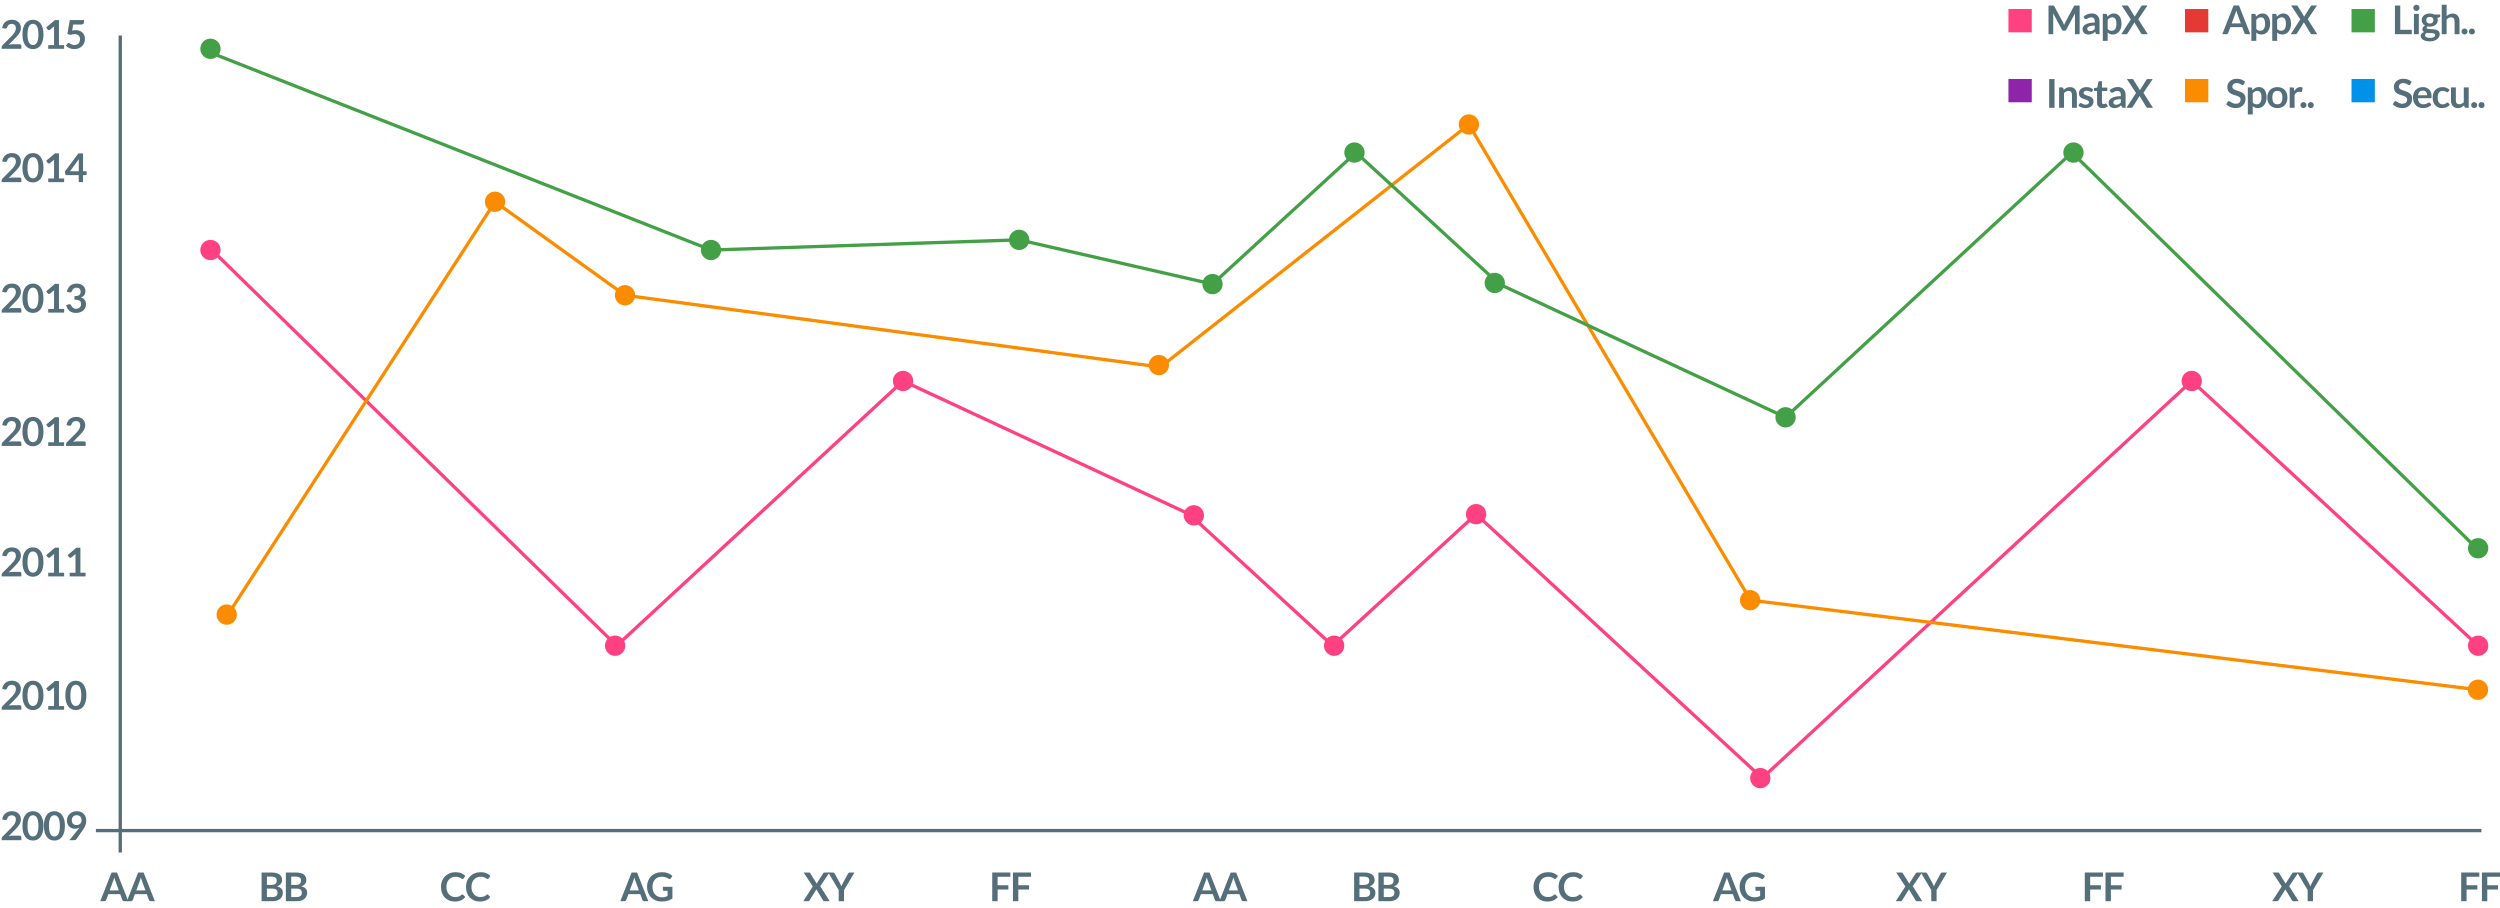 <svg xmlns="http://www.w3.org/2000/svg" xmlns:xlink="http://www.w3.org/1999/xlink" id="Layer_1" width="750.536" height="272.71" x="0" y="0" enable-background="new 0 0 750.536 272.71" version="1.1" viewBox="0 0 750.536 272.71" xml:space="preserve"><g><line x1="744.965" x2="28.791" y1="249.353" y2="249.353" fill="none" stroke="#546E7A" stroke-miterlimit="10"/><line x1="36.102" x2="36.102" y1="10.657" y2="255.944" fill="none" stroke="#546E7A" stroke-miterlimit="10"/><g><path fill="#546E7A" d="M3.589,5.935c0.397,0,0.761,0.059,1.091,0.176c0.33,0.117,0.612,0.283,0.846,0.498 C5.76,6.823,5.943,7.082,6.075,7.384c0.131,0.302,0.196,0.638,0.196,1.007c0,0.318-0.046,0.612-0.14,0.882 c-0.094,0.27-0.219,0.528-0.376,0.775c-0.157,0.247-0.341,0.485-0.551,0.715s-0.431,0.465-0.662,0.704l-1.943,1.985 c0.191-0.056,0.377-0.098,0.561-0.128c0.183-0.03,0.357-0.045,0.524-0.045h2.211c0.159,0,0.285,0.045,0.379,0.134 c0.093,0.089,0.14,0.208,0.14,0.354v0.882H0.501v-0.489c0-0.099,0.021-0.203,0.062-0.31c0.042-0.107,0.108-0.207,0.2-0.298 l2.617-2.623c0.219-0.223,0.415-0.435,0.587-0.638C4.14,10.09,4.285,9.89,4.402,9.69c0.117-0.198,0.207-0.4,0.268-0.605 c0.062-0.205,0.093-0.42,0.093-0.646c0-0.207-0.03-0.389-0.089-0.545c-0.06-0.157-0.146-0.29-0.256-0.396 C4.306,7.39,4.174,7.309,4.021,7.255C3.868,7.202,3.696,7.175,3.505,7.175c-0.354,0-0.645,0.09-0.874,0.269 s-0.389,0.419-0.48,0.721C2.108,8.315,2.042,8.424,1.955,8.489C1.868,8.555,1.756,8.588,1.622,8.588 c-0.06,0-0.125-0.006-0.197-0.018L0.65,8.433c0.06-0.413,0.175-0.776,0.346-1.088C1.167,7.033,1.38,6.772,1.636,6.564 s0.55-0.366,0.882-0.471C2.851,5.988,3.207,5.935,3.589,5.935z"/><path fill="#546E7A" d="M13.055,10.34c0,0.751-0.08,1.404-0.241,1.958c-0.161,0.554-0.383,1.012-0.667,1.374 s-0.62,0.631-1.008,0.808c-0.387,0.177-0.806,0.265-1.254,0.265c-0.449,0-0.866-0.088-1.249-0.265 c-0.384-0.177-0.716-0.446-0.999-0.808s-0.503-0.82-0.662-1.374c-0.159-0.555-0.239-1.208-0.239-1.958 c0-0.755,0.08-1.409,0.239-1.961c0.159-0.553,0.379-1.01,0.662-1.371C7.918,6.646,8.251,6.377,8.635,6.2 c0.383-0.177,0.8-0.265,1.249-0.265c0.449,0,0.867,0.088,1.254,0.265c0.388,0.177,0.724,0.446,1.008,0.808 c0.284,0.361,0.506,0.818,0.667,1.371C12.975,8.932,13.055,9.585,13.055,10.34z M11.535,10.34c0-0.624-0.045-1.141-0.137-1.55 c-0.092-0.409-0.214-0.735-0.367-0.978c-0.153-0.243-0.329-0.413-0.528-0.51s-0.405-0.146-0.62-0.146 c-0.211,0-0.415,0.049-0.611,0.146S8.902,7.57,8.751,7.813C8.6,8.055,8.479,8.381,8.39,8.791s-0.134,0.926-0.134,1.55 c0,0.624,0.044,1.141,0.134,1.55c0.089,0.41,0.21,0.735,0.361,0.978c0.151,0.242,0.325,0.412,0.521,0.509 c0.197,0.098,0.4,0.146,0.611,0.146c0.214,0,0.421-0.049,0.62-0.146c0.199-0.097,0.375-0.267,0.528-0.509 c0.153-0.243,0.275-0.568,0.367-0.978C11.489,11.481,11.535,10.964,11.535,10.34z"/><path fill="#546E7A" d="M14.479,13.547h1.747V8.522c0-0.195,0.006-0.399,0.018-0.614l-1.24,1.037 c-0.051,0.044-0.104,0.074-0.158,0.09c-0.054,0.016-0.106,0.023-0.158,0.023c-0.08,0-0.152-0.017-0.217-0.05 c-0.066-0.034-0.114-0.073-0.146-0.116l-0.465-0.638l2.629-2.235h1.21v7.529h1.55v1.103h-4.769V13.547z"/><path fill="#546E7A" d="M25.209,6.656c0,0.211-0.066,0.382-0.2,0.513c-0.133,0.131-0.354,0.197-0.665,0.197h-2.373l-0.31,1.8 c0.39-0.08,0.745-0.119,1.067-0.119c0.453,0,0.851,0.067,1.195,0.203s0.633,0.322,0.868,0.561c0.234,0.238,0.411,0.518,0.53,0.837 s0.179,0.665,0.179,1.034c0,0.457-0.08,0.875-0.241,1.252s-0.384,0.7-0.67,0.969c-0.286,0.268-0.625,0.476-1.017,0.623 s-0.818,0.22-1.279,0.22c-0.27,0-0.526-0.028-0.769-0.083c-0.242-0.055-0.47-0.13-0.683-0.223 c-0.212-0.094-0.409-0.201-0.59-0.322c-0.181-0.121-0.343-0.249-0.486-0.384l0.453-0.626c0.095-0.135,0.222-0.203,0.381-0.203 c0.099,0,0.2,0.032,0.301,0.095c0.101,0.064,0.219,0.133,0.354,0.209c0.135,0.075,0.292,0.145,0.471,0.208 c0.179,0.063,0.396,0.095,0.65,0.095c0.271,0,0.509-0.043,0.715-0.131s0.378-0.21,0.516-0.367c0.137-0.157,0.241-0.344,0.31-0.561 c0.069-0.216,0.104-0.452,0.104-0.707c0-0.469-0.136-0.835-0.409-1.1c-0.272-0.264-0.672-0.396-1.201-0.396 c-0.417,0-0.836,0.076-1.258,0.227l-0.918-0.262l0.715-4.185h4.256V6.656z"/></g><g><path fill="#546E7A" d="M3.589,45.959c0.397,0,0.761,0.059,1.091,0.176c0.33,0.117,0.612,0.283,0.846,0.498 c0.234,0.214,0.417,0.473,0.549,0.775c0.131,0.302,0.196,0.638,0.196,1.007c0,0.318-0.046,0.612-0.14,0.882 c-0.094,0.27-0.219,0.528-0.376,0.775c-0.157,0.247-0.341,0.485-0.551,0.715s-0.431,0.465-0.662,0.704l-1.943,1.985 c0.191-0.056,0.377-0.098,0.561-0.128c0.183-0.03,0.357-0.045,0.524-0.045h2.211c0.159,0,0.285,0.045,0.379,0.134 c0.093,0.089,0.14,0.208,0.14,0.354v0.882H0.501v-0.489c0-0.099,0.021-0.203,0.062-0.31c0.042-0.107,0.108-0.207,0.2-0.298 l2.617-2.623c0.219-0.223,0.415-0.435,0.587-0.638c0.173-0.203,0.318-0.403,0.435-0.603c0.117-0.198,0.207-0.4,0.268-0.605 c0.062-0.205,0.093-0.42,0.093-0.646c0-0.207-0.03-0.389-0.089-0.545c-0.06-0.157-0.146-0.29-0.256-0.396 c-0.111-0.107-0.244-0.188-0.396-0.242c-0.153-0.054-0.325-0.081-0.516-0.081c-0.354,0-0.645,0.09-0.874,0.269 s-0.389,0.419-0.48,0.721c-0.043,0.151-0.109,0.259-0.197,0.325c-0.087,0.066-0.199,0.099-0.333,0.099 c-0.06,0-0.125-0.006-0.197-0.018L0.65,48.457c0.06-0.413,0.175-0.776,0.346-1.088c0.171-0.312,0.384-0.572,0.641-0.781 s0.55-0.366,0.882-0.471C2.851,46.012,3.207,45.959,3.589,45.959z"/><path fill="#546E7A" d="M13.055,50.364c0,0.751-0.08,1.404-0.241,1.958c-0.161,0.554-0.383,1.012-0.667,1.374 s-0.62,0.631-1.008,0.808c-0.387,0.177-0.806,0.265-1.254,0.265c-0.449,0-0.866-0.088-1.249-0.265 c-0.384-0.177-0.716-0.446-0.999-0.808s-0.503-0.82-0.662-1.374c-0.159-0.555-0.239-1.208-0.239-1.958 c0-0.755,0.08-1.409,0.239-1.961c0.159-0.553,0.379-1.01,0.662-1.371c0.282-0.362,0.615-0.631,0.999-0.808 c0.383-0.177,0.8-0.265,1.249-0.265c0.449,0,0.867,0.088,1.254,0.265c0.388,0.177,0.724,0.446,1.008,0.808 c0.284,0.361,0.506,0.818,0.667,1.371C12.975,48.956,13.055,49.609,13.055,50.364z M11.535,50.364c0-0.624-0.045-1.141-0.137-1.55 c-0.092-0.409-0.214-0.735-0.367-0.978c-0.153-0.243-0.329-0.413-0.528-0.51s-0.405-0.146-0.62-0.146 c-0.211,0-0.415,0.049-0.611,0.146s-0.371,0.267-0.521,0.51C8.6,48.079,8.479,48.405,8.39,48.814s-0.134,0.926-0.134,1.55 c0,0.624,0.044,1.141,0.134,1.55c0.089,0.41,0.21,0.735,0.361,0.978c0.151,0.242,0.325,0.412,0.521,0.509 c0.197,0.098,0.4,0.146,0.611,0.146c0.214,0,0.421-0.049,0.62-0.146c0.199-0.097,0.375-0.267,0.528-0.509 c0.153-0.243,0.275-0.568,0.367-0.978C11.489,51.505,11.535,50.988,11.535,50.364z"/><path fill="#546E7A" d="M14.479,53.571h1.747v-5.025c0-0.195,0.006-0.399,0.018-0.614l-1.24,1.037 c-0.051,0.044-0.104,0.074-0.158,0.09c-0.054,0.016-0.106,0.023-0.158,0.023c-0.08,0-0.152-0.017-0.217-0.05 c-0.066-0.034-0.114-0.073-0.146-0.116l-0.465-0.638l2.629-2.235h1.21v7.529h1.55v1.103h-4.769V53.571z"/><path fill="#546E7A" d="M24.929,51.425h1.085v0.853c0,0.08-0.026,0.148-0.077,0.206c-0.052,0.058-0.127,0.086-0.227,0.086h-0.781 v2.104h-1.288V52.57h-3.636c-0.099,0-0.187-0.031-0.262-0.092s-0.123-0.138-0.143-0.229l-0.149-0.745l4.083-5.455h1.395V51.425z M23.642,48.606c0-0.127,0.004-0.264,0.012-0.412c0.008-0.147,0.021-0.3,0.042-0.459l-2.676,3.69h2.623V48.606z"/></g><g><path fill="#546E7A" d="M3.589,85.134c0.397,0,0.761,0.059,1.091,0.176c0.33,0.117,0.612,0.283,0.846,0.498 c0.234,0.214,0.417,0.473,0.549,0.775c0.131,0.302,0.196,0.638,0.196,1.007c0,0.318-0.046,0.612-0.14,0.882 c-0.094,0.27-0.219,0.528-0.376,0.775c-0.157,0.247-0.341,0.485-0.551,0.715s-0.431,0.465-0.662,0.704l-1.943,1.985 c0.191-0.056,0.377-0.098,0.561-0.128c0.183-0.03,0.357-0.045,0.524-0.045h2.211c0.159,0,0.285,0.045,0.379,0.134 c0.093,0.089,0.14,0.208,0.14,0.354v0.882H0.501v-0.489c0-0.099,0.021-0.203,0.062-0.31c0.042-0.107,0.108-0.207,0.2-0.298 L3.38,90.13c0.219-0.223,0.415-0.435,0.587-0.638c0.173-0.203,0.318-0.403,0.435-0.603c0.117-0.198,0.207-0.4,0.268-0.605 c0.062-0.205,0.093-0.42,0.093-0.646c0-0.207-0.03-0.389-0.089-0.545c-0.06-0.157-0.146-0.29-0.256-0.396 c-0.111-0.107-0.244-0.188-0.396-0.242c-0.153-0.054-0.325-0.081-0.516-0.081c-0.354,0-0.645,0.09-0.874,0.269 s-0.389,0.419-0.48,0.721c-0.043,0.151-0.109,0.259-0.197,0.325c-0.087,0.066-0.199,0.099-0.333,0.099 c-0.06,0-0.125-0.006-0.197-0.018L0.65,87.632c0.06-0.413,0.175-0.776,0.346-1.088c0.171-0.312,0.384-0.572,0.641-0.781 s0.55-0.366,0.882-0.471C2.851,85.187,3.207,85.134,3.589,85.134z"/><path fill="#546E7A" d="M13.055,89.54c0,0.751-0.08,1.404-0.241,1.958c-0.161,0.554-0.383,1.012-0.667,1.374 s-0.62,0.631-1.008,0.808c-0.387,0.177-0.806,0.265-1.254,0.265c-0.449,0-0.866-0.088-1.249-0.265 c-0.384-0.177-0.716-0.446-0.999-0.808s-0.503-0.82-0.662-1.374c-0.159-0.555-0.239-1.208-0.239-1.958 c0-0.755,0.08-1.409,0.239-1.961c0.159-0.553,0.379-1.01,0.662-1.371c0.282-0.362,0.615-0.631,0.999-0.808 c0.383-0.177,0.8-0.265,1.249-0.265c0.449,0,0.867,0.088,1.254,0.265c0.388,0.177,0.724,0.446,1.008,0.808 c0.284,0.361,0.506,0.818,0.667,1.371C12.975,88.131,13.055,88.785,13.055,89.54z M11.535,89.54c0-0.624-0.045-1.141-0.137-1.55 c-0.092-0.409-0.214-0.735-0.367-0.978c-0.153-0.243-0.329-0.413-0.528-0.51s-0.405-0.146-0.62-0.146 c-0.211,0-0.415,0.049-0.611,0.146s-0.371,0.267-0.521,0.51C8.6,87.254,8.479,87.581,8.39,87.99s-0.134,0.926-0.134,1.55 c0,0.624,0.044,1.141,0.134,1.55c0.089,0.41,0.21,0.735,0.361,0.978c0.151,0.242,0.325,0.412,0.521,0.509 c0.197,0.098,0.4,0.146,0.611,0.146c0.214,0,0.421-0.049,0.62-0.146c0.199-0.097,0.375-0.267,0.528-0.509 c0.153-0.243,0.275-0.568,0.367-0.978C11.489,90.68,11.535,90.164,11.535,89.54z"/><path fill="#546E7A" d="M14.479,92.747h1.747v-5.025c0-0.195,0.006-0.399,0.018-0.614l-1.24,1.037 c-0.051,0.044-0.104,0.074-0.158,0.09c-0.054,0.016-0.106,0.023-0.158,0.023c-0.08,0-0.152-0.017-0.217-0.05 c-0.066-0.034-0.114-0.073-0.146-0.116l-0.465-0.638l2.629-2.235h1.21v7.529h1.55v1.103h-4.769V92.747z"/><path fill="#546E7A" d="M23.04,85.134c0.397,0,0.756,0.057,1.076,0.17s0.593,0.271,0.82,0.471s0.4,0.436,0.521,0.706 c0.121,0.271,0.182,0.562,0.182,0.876c0,0.274-0.031,0.516-0.092,0.724c-0.062,0.209-0.151,0.391-0.268,0.545 c-0.118,0.155-0.261,0.286-0.429,0.394c-0.169,0.107-0.361,0.197-0.575,0.268c0.516,0.163,0.902,0.412,1.156,0.746 c0.254,0.333,0.381,0.753,0.381,1.258c0,0.429-0.08,0.809-0.238,1.138c-0.159,0.33-0.374,0.607-0.644,0.832 c-0.27,0.225-0.583,0.395-0.938,0.51c-0.356,0.115-0.732,0.173-1.13,0.173c-0.433,0-0.811-0.05-1.133-0.149 c-0.322-0.099-0.602-0.246-0.84-0.441s-0.441-0.433-0.608-0.715s-0.31-0.608-0.429-0.978l0.65-0.268 c0.111-0.048,0.224-0.071,0.339-0.071c0.104,0,0.196,0.021,0.277,0.065s0.144,0.107,0.188,0.191 c0.071,0.139,0.15,0.276,0.235,0.411s0.188,0.255,0.307,0.361c0.119,0.105,0.259,0.19,0.42,0.256 c0.161,0.065,0.353,0.098,0.575,0.098c0.25,0,0.469-0.041,0.656-0.122c0.187-0.082,0.343-0.188,0.468-0.319 c0.125-0.131,0.218-0.277,0.28-0.438c0.062-0.161,0.092-0.323,0.092-0.486c0-0.207-0.022-0.394-0.065-0.563 c-0.044-0.168-0.135-0.312-0.274-0.432c-0.139-0.119-0.339-0.212-0.599-0.28c-0.26-0.068-0.609-0.102-1.046-0.102v-1.055 c0.362,0,0.662-0.032,0.9-0.095s0.428-0.152,0.569-0.266c0.141-0.113,0.239-0.249,0.295-0.408 c0.056-0.159,0.083-0.333,0.083-0.524c0-0.409-0.111-0.718-0.334-0.927c-0.223-0.208-0.526-0.313-0.912-0.313 c-0.35,0-0.64,0.093-0.87,0.277s-0.392,0.421-0.483,0.711c-0.048,0.151-0.113,0.259-0.197,0.324 c-0.083,0.066-0.193,0.098-0.328,0.098c-0.064,0-0.131-0.006-0.203-0.018l-0.775-0.135c0.06-0.414,0.175-0.776,0.346-1.088 c0.17-0.312,0.384-0.572,0.641-0.781c0.256-0.208,0.55-0.365,0.882-0.471C22.301,85.187,22.658,85.134,23.04,85.134z"/></g><g><path fill="#546E7A" d="M3.589,125.159c0.397,0,0.761,0.059,1.091,0.176c0.33,0.117,0.612,0.283,0.846,0.498 c0.234,0.214,0.417,0.473,0.549,0.775c0.131,0.302,0.196,0.638,0.196,1.007c0,0.318-0.046,0.612-0.14,0.882 c-0.094,0.27-0.219,0.528-0.376,0.775c-0.157,0.247-0.341,0.485-0.551,0.715s-0.431,0.465-0.662,0.704l-1.943,1.985 c0.191-0.056,0.377-0.098,0.561-0.128c0.183-0.03,0.357-0.045,0.524-0.045h2.211c0.159,0,0.285,0.045,0.379,0.134 c0.093,0.089,0.14,0.208,0.14,0.354v0.882H0.501v-0.489c0-0.099,0.021-0.203,0.062-0.31c0.042-0.107,0.108-0.207,0.2-0.298 l2.617-2.623c0.219-0.223,0.415-0.435,0.587-0.638c0.173-0.203,0.318-0.403,0.435-0.603c0.117-0.198,0.207-0.4,0.268-0.605 c0.062-0.205,0.093-0.42,0.093-0.646c0-0.207-0.03-0.389-0.089-0.545c-0.06-0.157-0.146-0.29-0.256-0.396 c-0.111-0.107-0.244-0.188-0.396-0.242c-0.153-0.054-0.325-0.081-0.516-0.081c-0.354,0-0.645,0.09-0.874,0.269 s-0.389,0.419-0.48,0.721c-0.043,0.151-0.109,0.259-0.197,0.325c-0.087,0.066-0.199,0.099-0.333,0.099 c-0.06,0-0.125-0.006-0.197-0.018l-0.775-0.137c0.06-0.413,0.175-0.776,0.346-1.088c0.171-0.312,0.384-0.572,0.641-0.781 s0.55-0.366,0.882-0.471C2.851,125.212,3.207,125.159,3.589,125.159z"/><path fill="#546E7A" d="M13.055,129.564c0,0.751-0.08,1.404-0.241,1.958c-0.161,0.554-0.383,1.012-0.667,1.374 s-0.62,0.631-1.008,0.808c-0.387,0.177-0.806,0.265-1.254,0.265c-0.449,0-0.866-0.088-1.249-0.265 c-0.384-0.177-0.716-0.446-0.999-0.808s-0.503-0.82-0.662-1.374c-0.159-0.555-0.239-1.208-0.239-1.958 c0-0.755,0.08-1.409,0.239-1.961c0.159-0.553,0.379-1.01,0.662-1.371c0.282-0.362,0.615-0.631,0.999-0.808 c0.383-0.177,0.8-0.265,1.249-0.265c0.449,0,0.867,0.088,1.254,0.265c0.388,0.177,0.724,0.446,1.008,0.808 c0.284,0.361,0.506,0.818,0.667,1.371C12.975,128.156,13.055,128.81,13.055,129.564z M11.535,129.564 c0-0.624-0.045-1.141-0.137-1.55c-0.092-0.409-0.214-0.735-0.367-0.978c-0.153-0.243-0.329-0.413-0.528-0.51 s-0.405-0.146-0.62-0.146c-0.211,0-0.415,0.049-0.611,0.146s-0.371,0.267-0.521,0.51c-0.151,0.242-0.271,0.568-0.361,0.978 s-0.134,0.926-0.134,1.55c0,0.624,0.044,1.141,0.134,1.55c0.089,0.41,0.21,0.735,0.361,0.978c0.151,0.242,0.325,0.412,0.521,0.509 c0.197,0.098,0.4,0.146,0.611,0.146c0.214,0,0.421-0.049,0.62-0.146c0.199-0.097,0.375-0.267,0.528-0.509 c0.153-0.243,0.275-0.568,0.367-0.978C11.489,130.705,11.535,130.188,11.535,129.564z"/><path fill="#546E7A" d="M14.479,132.771h1.747v-5.025c0-0.195,0.006-0.399,0.018-0.614l-1.24,1.037 c-0.051,0.044-0.104,0.074-0.158,0.09c-0.054,0.016-0.106,0.023-0.158,0.023c-0.08,0-0.152-0.017-0.217-0.05 c-0.066-0.034-0.114-0.073-0.146-0.116l-0.465-0.638l2.629-2.235h1.21v7.529h1.55v1.103h-4.769V132.771z"/><path fill="#546E7A" d="M22.903,125.159c0.397,0,0.761,0.059,1.091,0.176c0.33,0.117,0.612,0.283,0.846,0.498 c0.234,0.214,0.417,0.473,0.549,0.775c0.131,0.302,0.196,0.638,0.196,1.007c0,0.318-0.046,0.612-0.14,0.882 c-0.094,0.27-0.219,0.528-0.376,0.775c-0.157,0.247-0.341,0.485-0.551,0.715s-0.431,0.465-0.662,0.704l-1.943,1.985 c0.191-0.056,0.377-0.098,0.561-0.128c0.183-0.03,0.357-0.045,0.524-0.045h2.211c0.159,0,0.285,0.045,0.379,0.134 c0.093,0.089,0.14,0.208,0.14,0.354v0.882h-5.913v-0.489c0-0.099,0.021-0.203,0.062-0.31c0.042-0.107,0.108-0.207,0.2-0.298 l2.617-2.623c0.219-0.223,0.415-0.435,0.587-0.638c0.173-0.203,0.318-0.403,0.435-0.603c0.117-0.198,0.207-0.4,0.268-0.605 c0.062-0.205,0.093-0.42,0.093-0.646c0-0.207-0.03-0.389-0.089-0.545c-0.06-0.157-0.146-0.29-0.256-0.396 c-0.111-0.107-0.244-0.188-0.396-0.242c-0.153-0.054-0.325-0.081-0.516-0.081c-0.354,0-0.645,0.09-0.874,0.269 s-0.389,0.419-0.48,0.721c-0.043,0.151-0.109,0.259-0.197,0.325c-0.087,0.066-0.199,0.099-0.333,0.099 c-0.06,0-0.125-0.006-0.197-0.018l-0.775-0.137c0.06-0.413,0.175-0.776,0.346-1.088c0.171-0.312,0.384-0.572,0.641-0.781 s0.55-0.366,0.882-0.471C22.165,125.212,22.521,125.159,22.903,125.159z"/></g><g><path fill="#546E7A" d="M3.589,164.333c0.397,0,0.761,0.059,1.091,0.176c0.33,0.117,0.612,0.283,0.846,0.498 c0.234,0.214,0.417,0.473,0.549,0.774c0.131,0.302,0.196,0.638,0.196,1.007c0,0.318-0.046,0.612-0.14,0.883 c-0.094,0.27-0.219,0.528-0.376,0.775c-0.157,0.246-0.341,0.484-0.551,0.715s-0.431,0.465-0.662,0.703l-1.943,1.985 c0.191-0.056,0.377-0.099,0.561-0.128c0.183-0.029,0.357-0.045,0.524-0.045h2.211c0.159,0,0.285,0.045,0.379,0.135 c0.093,0.089,0.14,0.207,0.14,0.354v0.883H0.501v-0.488c0-0.1,0.021-0.203,0.062-0.311c0.042-0.107,0.108-0.207,0.2-0.298 l2.617-2.623c0.219-0.223,0.415-0.435,0.587-0.638s0.318-0.403,0.435-0.603c0.117-0.198,0.207-0.399,0.268-0.604 s0.093-0.42,0.093-0.646c0-0.207-0.03-0.389-0.089-0.546c-0.06-0.157-0.146-0.29-0.256-0.396 c-0.111-0.107-0.244-0.188-0.396-0.241c-0.153-0.055-0.325-0.081-0.516-0.081c-0.354,0-0.645,0.09-0.874,0.269 s-0.389,0.42-0.48,0.721c-0.043,0.151-0.109,0.26-0.197,0.325s-0.199,0.099-0.333,0.099c-0.06,0-0.125-0.006-0.197-0.018 L0.65,166.83c0.06-0.413,0.175-0.776,0.346-1.088s0.384-0.572,0.641-0.78c0.256-0.209,0.55-0.366,0.882-0.471 C2.851,164.386,3.207,164.333,3.589,164.333z"/><path fill="#546E7A" d="M13.055,168.737c0,0.752-0.08,1.404-0.241,1.959s-0.383,1.012-0.667,1.374s-0.62,0.631-1.008,0.808 c-0.387,0.177-0.806,0.266-1.254,0.266c-0.449,0-0.866-0.089-1.249-0.266c-0.384-0.177-0.716-0.445-0.999-0.808 s-0.503-0.819-0.662-1.374c-0.159-0.555-0.239-1.207-0.239-1.959c0-0.754,0.08-1.408,0.239-1.961 c0.159-0.553,0.379-1.01,0.662-1.371s0.615-0.631,0.999-0.808c0.383-0.177,0.8-0.265,1.249-0.265c0.449,0,0.867,0.088,1.254,0.265 c0.388,0.177,0.724,0.446,1.008,0.808s0.506,0.818,0.667,1.371S13.055,167.983,13.055,168.737z M11.535,168.737 c0-0.623-0.045-1.141-0.137-1.549c-0.092-0.41-0.214-0.736-0.367-0.979c-0.153-0.242-0.329-0.412-0.528-0.51 c-0.199-0.097-0.405-0.146-0.62-0.146c-0.211,0-0.415,0.049-0.611,0.146c-0.197,0.098-0.371,0.268-0.521,0.51 s-0.271,0.568-0.361,0.979c-0.089,0.408-0.134,0.926-0.134,1.549c0,0.625,0.044,1.141,0.134,1.551 c0.089,0.409,0.21,0.734,0.361,0.978c0.151,0.242,0.325,0.412,0.521,0.509c0.197,0.098,0.4,0.146,0.611,0.146 c0.214,0,0.421-0.049,0.62-0.146c0.199-0.097,0.375-0.267,0.528-0.509c0.153-0.243,0.275-0.568,0.367-0.978 C11.489,169.878,11.535,169.362,11.535,168.737z"/><path fill="#546E7A" d="M14.479,171.944h1.747v-5.024c0-0.194,0.006-0.399,0.018-0.614l-1.24,1.037 c-0.051,0.044-0.104,0.074-0.158,0.09s-0.106,0.023-0.158,0.023c-0.08,0-0.152-0.017-0.217-0.051 c-0.066-0.033-0.114-0.072-0.146-0.115l-0.465-0.639l2.629-2.235h1.21v7.528h1.55v1.104h-4.769V171.944z"/><path fill="#546E7A" d="M20.917,171.944h1.747v-5.024c0-0.194,0.006-0.399,0.018-0.614l-1.24,1.037 c-0.051,0.044-0.104,0.074-0.158,0.09s-0.106,0.023-0.158,0.023c-0.08,0-0.152-0.017-0.217-0.051 c-0.066-0.033-0.114-0.072-0.146-0.115l-0.465-0.639l2.629-2.235h1.21v7.528h1.55v1.104h-4.769V171.944z"/></g><g><path fill="#546E7A" d="M3.589,204.358c0.397,0,0.761,0.059,1.091,0.176c0.33,0.117,0.612,0.283,0.846,0.498 c0.234,0.214,0.417,0.473,0.549,0.774c0.131,0.302,0.196,0.638,0.196,1.007c0,0.318-0.046,0.612-0.14,0.883 c-0.094,0.27-0.219,0.528-0.376,0.775c-0.157,0.246-0.341,0.484-0.551,0.715s-0.431,0.465-0.662,0.703l-1.943,1.985 c0.191-0.056,0.377-0.099,0.561-0.128c0.183-0.029,0.357-0.045,0.524-0.045h2.211c0.159,0,0.285,0.045,0.379,0.135 c0.093,0.089,0.14,0.207,0.14,0.354v0.883H0.501v-0.488c0-0.1,0.021-0.203,0.062-0.311c0.042-0.107,0.108-0.207,0.2-0.298 l2.617-2.623c0.219-0.223,0.415-0.435,0.587-0.638s0.318-0.403,0.435-0.603c0.117-0.198,0.207-0.399,0.268-0.604 s0.093-0.42,0.093-0.646c0-0.207-0.03-0.389-0.089-0.546c-0.06-0.157-0.146-0.29-0.256-0.396 c-0.111-0.107-0.244-0.188-0.396-0.241c-0.153-0.055-0.325-0.081-0.516-0.081c-0.354,0-0.645,0.09-0.874,0.269 s-0.389,0.42-0.48,0.721c-0.043,0.151-0.109,0.26-0.197,0.325s-0.199,0.099-0.333,0.099c-0.06,0-0.125-0.006-0.197-0.018 l-0.775-0.138c0.06-0.413,0.175-0.776,0.346-1.088s0.384-0.572,0.641-0.78c0.256-0.209,0.55-0.366,0.882-0.471 C2.851,204.411,3.207,204.358,3.589,204.358z"/><path fill="#546E7A" d="M13.055,208.763c0,0.752-0.08,1.404-0.241,1.959s-0.383,1.012-0.667,1.374s-0.62,0.631-1.008,0.808 c-0.387,0.177-0.806,0.266-1.254,0.266c-0.449,0-0.866-0.089-1.249-0.266c-0.384-0.177-0.716-0.445-0.999-0.808 s-0.503-0.819-0.662-1.374c-0.159-0.555-0.239-1.207-0.239-1.959c0-0.754,0.08-1.408,0.239-1.961 c0.159-0.553,0.379-1.01,0.662-1.371s0.615-0.631,0.999-0.808c0.383-0.177,0.8-0.265,1.249-0.265c0.449,0,0.867,0.088,1.254,0.265 c0.388,0.177,0.724,0.446,1.008,0.808s0.506,0.818,0.667,1.371S13.055,208.009,13.055,208.763z M11.535,208.763 c0-0.623-0.045-1.141-0.137-1.549c-0.092-0.41-0.214-0.736-0.367-0.979c-0.153-0.242-0.329-0.412-0.528-0.51 c-0.199-0.097-0.405-0.146-0.62-0.146c-0.211,0-0.415,0.049-0.611,0.146c-0.197,0.098-0.371,0.268-0.521,0.51 s-0.271,0.568-0.361,0.979c-0.089,0.408-0.134,0.926-0.134,1.549c0,0.625,0.044,1.141,0.134,1.551 c0.089,0.409,0.21,0.734,0.361,0.978c0.151,0.242,0.325,0.412,0.521,0.509c0.197,0.098,0.4,0.146,0.611,0.146 c0.214,0,0.421-0.049,0.62-0.146c0.199-0.097,0.375-0.267,0.528-0.509c0.153-0.243,0.275-0.568,0.367-0.978 C11.489,209.903,11.535,209.388,11.535,208.763z"/><path fill="#546E7A" d="M14.479,211.97h1.747v-5.024c0-0.194,0.006-0.399,0.018-0.614l-1.24,1.037 c-0.051,0.044-0.104,0.074-0.158,0.09s-0.106,0.023-0.158,0.023c-0.08,0-0.152-0.017-0.217-0.051 c-0.066-0.033-0.114-0.072-0.146-0.115l-0.465-0.639l2.629-2.235h1.21v7.528h1.55v1.104h-4.769V211.97z"/><path fill="#546E7A" d="M25.931,208.763c0,0.752-0.08,1.404-0.241,1.959s-0.383,1.012-0.667,1.374s-0.62,0.631-1.008,0.808 c-0.387,0.177-0.806,0.266-1.254,0.266c-0.449,0-0.866-0.089-1.249-0.266c-0.384-0.177-0.716-0.445-0.999-0.808 s-0.503-0.819-0.662-1.374c-0.159-0.555-0.239-1.207-0.239-1.959c0-0.754,0.08-1.408,0.239-1.961 c0.159-0.553,0.379-1.01,0.662-1.371s0.615-0.631,0.999-0.808c0.383-0.177,0.8-0.265,1.249-0.265c0.449,0,0.867,0.088,1.254,0.265 c0.388,0.177,0.724,0.446,1.008,0.808s0.506,0.818,0.667,1.371S25.931,208.009,25.931,208.763z M24.411,208.763 c0-0.623-0.045-1.141-0.137-1.549c-0.092-0.41-0.214-0.736-0.367-0.979c-0.153-0.242-0.329-0.412-0.528-0.51 c-0.199-0.097-0.405-0.146-0.62-0.146c-0.211,0-0.415,0.049-0.611,0.146c-0.197,0.098-0.371,0.268-0.521,0.51 s-0.271,0.568-0.361,0.979c-0.089,0.408-0.134,0.926-0.134,1.549c0,0.625,0.044,1.141,0.134,1.551 c0.089,0.409,0.21,0.734,0.361,0.978c0.151,0.242,0.325,0.412,0.521,0.509c0.197,0.098,0.4,0.146,0.611,0.146 c0.214,0,0.421-0.049,0.62-0.146c0.199-0.097,0.375-0.267,0.528-0.509c0.153-0.243,0.275-0.568,0.367-0.978 C24.365,209.903,24.411,209.388,24.411,208.763z"/></g><g><path fill="#546E7A" d="M3.589,243.532c0.397,0,0.761,0.059,1.091,0.176c0.33,0.117,0.612,0.283,0.846,0.498 c0.234,0.214,0.417,0.473,0.549,0.774c0.131,0.302,0.196,0.638,0.196,1.007c0,0.318-0.046,0.612-0.14,0.883 c-0.094,0.27-0.219,0.528-0.376,0.775c-0.157,0.246-0.341,0.484-0.551,0.715s-0.431,0.465-0.662,0.703l-1.943,1.985 c0.191-0.056,0.377-0.099,0.561-0.128c0.183-0.029,0.357-0.045,0.524-0.045h2.211c0.159,0,0.285,0.045,0.379,0.135 c0.093,0.089,0.14,0.207,0.14,0.354v0.883H0.501v-0.488c0-0.1,0.021-0.203,0.062-0.311c0.042-0.107,0.108-0.207,0.2-0.298 l2.617-2.623c0.219-0.223,0.415-0.435,0.587-0.638s0.318-0.403,0.435-0.603c0.117-0.198,0.207-0.399,0.268-0.604 s0.093-0.42,0.093-0.646c0-0.207-0.03-0.389-0.089-0.546c-0.06-0.157-0.146-0.29-0.256-0.396 c-0.111-0.107-0.244-0.188-0.396-0.241c-0.153-0.055-0.325-0.081-0.516-0.081c-0.354,0-0.645,0.09-0.874,0.269 s-0.389,0.42-0.48,0.721c-0.043,0.151-0.109,0.26-0.197,0.325s-0.199,0.099-0.333,0.099c-0.06,0-0.125-0.006-0.197-0.018 l-0.775-0.138c0.06-0.413,0.175-0.776,0.346-1.088s0.384-0.572,0.641-0.78c0.256-0.209,0.55-0.366,0.882-0.471 C2.851,243.585,3.207,243.532,3.589,243.532z"/><path fill="#546E7A" d="M13.055,247.937c0,0.752-0.08,1.404-0.241,1.959s-0.383,1.012-0.667,1.374s-0.62,0.631-1.008,0.808 c-0.387,0.177-0.806,0.266-1.254,0.266c-0.449,0-0.866-0.089-1.249-0.266c-0.384-0.177-0.716-0.445-0.999-0.808 s-0.503-0.819-0.662-1.374c-0.159-0.555-0.239-1.207-0.239-1.959c0-0.754,0.08-1.408,0.239-1.961 c0.159-0.553,0.379-1.01,0.662-1.371s0.615-0.631,0.999-0.808c0.383-0.177,0.8-0.265,1.249-0.265c0.449,0,0.867,0.088,1.254,0.265 c0.388,0.177,0.724,0.446,1.008,0.808s0.506,0.818,0.667,1.371S13.055,247.183,13.055,247.937z M11.535,247.937 c0-0.623-0.045-1.141-0.137-1.549c-0.092-0.41-0.214-0.736-0.367-0.979c-0.153-0.242-0.329-0.412-0.528-0.51 c-0.199-0.097-0.405-0.146-0.62-0.146c-0.211,0-0.415,0.049-0.611,0.146c-0.197,0.098-0.371,0.268-0.521,0.51 s-0.271,0.568-0.361,0.979c-0.089,0.408-0.134,0.926-0.134,1.549c0,0.625,0.044,1.141,0.134,1.551 c0.089,0.409,0.21,0.734,0.361,0.978c0.151,0.242,0.325,0.412,0.521,0.509c0.197,0.098,0.4,0.146,0.611,0.146 c0.214,0,0.421-0.049,0.62-0.146c0.199-0.097,0.375-0.267,0.528-0.509c0.153-0.243,0.275-0.568,0.367-0.978 C11.489,249.077,11.535,248.562,11.535,247.937z"/><path fill="#546E7A" d="M19.493,247.937c0,0.752-0.08,1.404-0.241,1.959s-0.383,1.012-0.667,1.374s-0.62,0.631-1.008,0.808 c-0.387,0.177-0.806,0.266-1.254,0.266c-0.449,0-0.866-0.089-1.249-0.266c-0.384-0.177-0.716-0.445-0.999-0.808 s-0.503-0.819-0.662-1.374c-0.159-0.555-0.239-1.207-0.239-1.959c0-0.754,0.08-1.408,0.239-1.961 c0.159-0.553,0.379-1.01,0.662-1.371s0.615-0.631,0.999-0.808c0.383-0.177,0.8-0.265,1.249-0.265c0.449,0,0.867,0.088,1.254,0.265 c0.388,0.177,0.724,0.446,1.008,0.808s0.506,0.818,0.667,1.371S19.493,247.183,19.493,247.937z M17.973,247.937 c0-0.623-0.045-1.141-0.137-1.549c-0.092-0.41-0.214-0.736-0.367-0.979c-0.153-0.242-0.329-0.412-0.528-0.51 c-0.199-0.097-0.405-0.146-0.62-0.146c-0.211,0-0.415,0.049-0.611,0.146c-0.197,0.098-0.371,0.268-0.521,0.51 s-0.271,0.568-0.361,0.979c-0.089,0.408-0.134,0.926-0.134,1.549c0,0.625,0.044,1.141,0.134,1.551 c0.089,0.409,0.21,0.734,0.361,0.978c0.151,0.242,0.325,0.412,0.521,0.509c0.197,0.098,0.4,0.146,0.611,0.146 c0.214,0,0.421-0.049,0.62-0.146c0.199-0.097,0.375-0.267,0.528-0.509c0.153-0.243,0.275-0.568,0.367-0.978 C17.927,249.077,17.973,248.562,17.973,247.937z"/><path fill="#546E7A" d="M22.474,248.808c-0.298,0-0.59-0.052-0.876-0.155c-0.286-0.103-0.542-0.259-0.766-0.468 s-0.404-0.467-0.54-0.775c-0.135-0.308-0.203-0.668-0.203-1.082c0-0.385,0.072-0.746,0.215-1.084s0.344-0.635,0.602-0.889 s0.568-0.455,0.93-0.602c0.362-0.147,0.761-0.221,1.198-0.221c0.441,0,0.837,0.069,1.189,0.208c0.352,0.14,0.651,0.334,0.9,0.585 c0.249,0.25,0.439,0.55,0.572,0.899c0.133,0.351,0.2,0.733,0.2,1.151c0,0.266-0.023,0.518-0.068,0.756 c-0.046,0.238-0.111,0.469-0.197,0.689s-0.188,0.435-0.307,0.644c-0.119,0.208-0.252,0.418-0.399,0.629l-1.973,2.813 c-0.067,0.096-0.168,0.176-0.301,0.242c-0.133,0.064-0.285,0.098-0.456,0.098H20.84l2.677-3.344 c0.067-0.084,0.131-0.166,0.191-0.245s0.117-0.159,0.173-0.238c-0.199,0.128-0.417,0.224-0.656,0.289 C22.986,248.774,22.736,248.808,22.474,248.808z M24.482,246.226c0-0.234-0.036-0.443-0.107-0.629 c-0.071-0.184-0.173-0.34-0.304-0.467c-0.131-0.127-0.287-0.225-0.468-0.293c-0.181-0.067-0.378-0.102-0.593-0.102 c-0.223,0-0.423,0.037-0.602,0.111c-0.179,0.073-0.331,0.176-0.456,0.307c-0.125,0.131-0.222,0.287-0.289,0.468 s-0.101,0.378-0.101,0.593c0,0.481,0.124,0.848,0.373,1.1c0.248,0.253,0.601,0.379,1.058,0.379c0.238,0,0.45-0.037,0.635-0.113 c0.185-0.075,0.341-0.179,0.468-0.31c0.127-0.132,0.224-0.286,0.289-0.465C24.45,246.626,24.482,246.433,24.482,246.226z"/></g><g><path fill="#546E7A" d="M38.509,270.558h-1.24c-0.139,0-0.253-0.035-0.343-0.104s-0.154-0.155-0.194-0.259l-0.644-1.759h-3.571 l-0.644,1.759c-0.032,0.092-0.094,0.175-0.188,0.25c-0.093,0.076-0.208,0.113-0.343,0.113h-1.246l3.386-8.62h1.639L38.509,270.558 z M32.929,267.303h2.748l-1.049-2.867c-0.048-0.128-0.101-0.277-0.158-0.45s-0.114-0.361-0.17-0.563 c-0.056,0.202-0.11,0.392-0.164,0.566c-0.054,0.175-0.106,0.328-0.158,0.459L32.929,267.303z"/><path fill="#546E7A" d="M46.497,270.558h-1.24c-0.139,0-0.253-0.035-0.343-0.104s-0.154-0.155-0.194-0.259l-0.644-1.759h-3.571 l-0.644,1.759c-0.032,0.092-0.094,0.175-0.188,0.25c-0.093,0.076-0.208,0.113-0.343,0.113h-1.246l3.386-8.62h1.639L46.497,270.558 z M40.917,267.303h2.748l-1.049-2.867c-0.048-0.128-0.101-0.277-0.158-0.45s-0.114-0.361-0.17-0.563 c-0.056,0.202-0.11,0.392-0.164,0.566c-0.054,0.175-0.106,0.328-0.158,0.459L40.917,267.303z"/></g><g><path fill="#546E7A" d="M78.53,270.558v-8.62h2.975c0.564,0,1.046,0.054,1.445,0.161s0.728,0.26,0.984,0.459 c0.256,0.199,0.444,0.439,0.563,0.721c0.119,0.283,0.179,0.601,0.179,0.955c0,0.202-0.03,0.396-0.089,0.58 c-0.06,0.186-0.152,0.358-0.277,0.52c-0.125,0.16-0.284,0.307-0.477,0.438s-0.422,0.242-0.688,0.334 c1.184,0.267,1.776,0.906,1.776,1.92c0,0.365-0.069,0.703-0.208,1.014c-0.139,0.31-0.342,0.576-0.608,0.801 c-0.266,0.225-0.594,0.4-0.983,0.527c-0.39,0.128-0.834,0.191-1.335,0.191H78.53z M80.134,265.669h1.281 c0.544,0,0.958-0.099,1.24-0.297c0.282-0.199,0.423-0.516,0.423-0.949c0-0.448-0.127-0.769-0.382-0.959 c-0.254-0.191-0.652-0.286-1.192-0.286h-1.371V265.669z M80.134,266.778v2.527h1.627c0.298,0,0.548-0.035,0.749-0.107 c0.201-0.071,0.361-0.166,0.483-0.286c0.121-0.119,0.208-0.259,0.262-0.417c0.054-0.159,0.081-0.328,0.081-0.507 c0-0.187-0.03-0.354-0.09-0.504c-0.06-0.149-0.153-0.276-0.28-0.382c-0.127-0.104-0.291-0.186-0.489-0.24 c-0.199-0.057-0.439-0.084-0.722-0.084H80.134z"/><path fill="#546E7A" d="M85.82,270.558v-8.62h2.975c0.564,0,1.046,0.054,1.445,0.161s0.728,0.26,0.984,0.459 c0.256,0.199,0.444,0.439,0.563,0.721c0.119,0.283,0.179,0.601,0.179,0.955c0,0.202-0.03,0.396-0.089,0.58 c-0.06,0.186-0.152,0.358-0.277,0.52c-0.125,0.16-0.284,0.307-0.477,0.438s-0.422,0.242-0.688,0.334 c1.184,0.267,1.776,0.906,1.776,1.92c0,0.365-0.069,0.703-0.208,1.014c-0.139,0.31-0.342,0.576-0.608,0.801 c-0.266,0.225-0.594,0.4-0.983,0.527c-0.39,0.128-0.834,0.191-1.335,0.191H85.82z M87.424,265.669h1.281 c0.544,0,0.958-0.099,1.24-0.297c0.282-0.199,0.423-0.516,0.423-0.949c0-0.448-0.127-0.769-0.382-0.959 c-0.254-0.191-0.652-0.286-1.192-0.286h-1.371V265.669z M87.424,266.778v2.527h1.627c0.298,0,0.548-0.035,0.749-0.107 c0.201-0.071,0.361-0.166,0.483-0.286c0.121-0.119,0.208-0.259,0.262-0.417c0.054-0.159,0.081-0.328,0.081-0.507 c0-0.187-0.03-0.354-0.09-0.504c-0.06-0.149-0.153-0.276-0.28-0.382c-0.127-0.104-0.291-0.186-0.489-0.24 c-0.199-0.057-0.439-0.084-0.722-0.084H87.424z"/></g><g><path fill="#546E7A" d="M138.808,268.524c0.087,0,0.163,0.034,0.227,0.102l0.632,0.686c-0.35,0.434-0.78,0.766-1.291,0.996 c-0.511,0.23-1.124,0.346-1.839,0.346c-0.64,0-1.215-0.109-1.726-0.328s-0.947-0.522-1.309-0.912s-0.639-0.854-0.832-1.395 c-0.193-0.541-0.289-1.131-0.289-1.771c0-0.646,0.107-1.24,0.322-1.779c0.215-0.538,0.517-1.002,0.906-1.392 c0.389-0.39,0.855-0.692,1.398-0.909s1.142-0.324,1.797-0.324c0.64,0,1.199,0.102,1.678,0.307 c0.479,0.205,0.889,0.477,1.231,0.813l-0.536,0.745c-0.032,0.048-0.073,0.09-0.123,0.125c-0.049,0.036-0.118,0.055-0.206,0.055 c-0.091,0-0.185-0.037-0.28-0.107c-0.095-0.072-0.216-0.149-0.363-0.232c-0.147-0.084-0.333-0.162-0.558-0.232 c-0.225-0.072-0.51-0.107-0.855-0.107c-0.405,0-0.778,0.07-1.118,0.211s-0.632,0.343-0.876,0.605 c-0.245,0.262-0.436,0.581-0.573,0.957c-0.137,0.375-0.206,0.797-0.206,1.266c0,0.485,0.069,0.916,0.206,1.294 c0.137,0.378,0.323,0.696,0.558,0.954s0.511,0.456,0.829,0.594c0.318,0.137,0.66,0.205,1.025,0.205 c0.218,0,0.416-0.012,0.593-0.035c0.177-0.024,0.339-0.062,0.489-0.113c0.149-0.053,0.29-0.119,0.423-0.2 c0.133-0.081,0.265-0.183,0.396-0.302c0.04-0.035,0.082-0.064,0.125-0.086C138.708,268.536,138.756,268.524,138.808,268.524z"/><path fill="#546E7A" d="M146.325,268.524c0.087,0,0.163,0.034,0.227,0.102l0.632,0.686c-0.35,0.434-0.78,0.766-1.291,0.996 c-0.511,0.23-1.124,0.346-1.839,0.346c-0.64,0-1.215-0.109-1.726-0.328s-0.947-0.522-1.309-0.912s-0.639-0.854-0.832-1.395 c-0.193-0.541-0.289-1.131-0.289-1.771c0-0.646,0.107-1.24,0.322-1.779c0.215-0.538,0.517-1.002,0.906-1.392 c0.389-0.39,0.855-0.692,1.398-0.909s1.142-0.324,1.797-0.324c0.64,0,1.199,0.102,1.678,0.307 c0.479,0.205,0.889,0.477,1.231,0.813l-0.536,0.745c-0.032,0.048-0.073,0.09-0.123,0.125c-0.049,0.036-0.118,0.055-0.206,0.055 c-0.091,0-0.185-0.037-0.28-0.107c-0.095-0.072-0.216-0.149-0.363-0.232c-0.147-0.084-0.333-0.162-0.558-0.232 c-0.225-0.072-0.51-0.107-0.855-0.107c-0.405,0-0.778,0.07-1.118,0.211s-0.632,0.343-0.876,0.605 c-0.245,0.262-0.436,0.581-0.573,0.957c-0.137,0.375-0.206,0.797-0.206,1.266c0,0.485,0.069,0.916,0.206,1.294 c0.137,0.378,0.323,0.696,0.558,0.954s0.511,0.456,0.829,0.594c0.318,0.137,0.66,0.205,1.025,0.205 c0.218,0,0.416-0.012,0.593-0.035c0.177-0.024,0.339-0.062,0.489-0.113c0.149-0.053,0.29-0.119,0.423-0.2 c0.133-0.081,0.265-0.183,0.396-0.302c0.04-0.035,0.082-0.064,0.125-0.086C146.226,268.536,146.273,268.524,146.325,268.524z"/></g><g><path fill="#546E7A" d="M194.64,270.558h-1.24c-0.139,0-0.253-0.035-0.343-0.104s-0.154-0.155-0.194-0.259l-0.644-1.759h-3.571 l-0.644,1.759c-0.032,0.092-0.094,0.175-0.188,0.25c-0.093,0.076-0.208,0.113-0.343,0.113h-1.246l3.386-8.62h1.639L194.64,270.558 z M189.06,267.303h2.748l-1.049-2.867c-0.048-0.128-0.101-0.277-0.158-0.45s-0.114-0.361-0.17-0.563 c-0.056,0.202-0.11,0.392-0.164,0.566c-0.054,0.175-0.106,0.328-0.158,0.459L189.06,267.303z"/><path fill="#546E7A" d="M198.706,269.378c0.361,0,0.677-0.033,0.945-0.1c0.268-0.064,0.523-0.155,0.766-0.271v-1.567h-1.079 c-0.104,0-0.185-0.029-0.245-0.087c-0.06-0.058-0.089-0.128-0.089-0.212v-0.906h2.868v3.488c-0.219,0.158-0.446,0.297-0.683,0.414 c-0.237,0.117-0.489,0.213-0.757,0.289c-0.268,0.075-0.555,0.132-0.861,0.17c-0.306,0.037-0.636,0.057-0.989,0.057 c-0.628,0-1.207-0.109-1.735-0.328c-0.529-0.219-0.986-0.522-1.371-0.912c-0.386-0.39-0.687-0.854-0.903-1.395 c-0.216-0.541-0.325-1.131-0.325-1.771c0-0.646,0.105-1.241,0.316-1.781c0.21-0.541,0.51-1.006,0.897-1.396 c0.388-0.39,0.857-0.691,1.41-0.906c0.552-0.214,1.172-0.321,1.86-0.321c0.703,0,1.312,0.104,1.827,0.312s0.951,0.48,1.308,0.814 l-0.465,0.727c-0.091,0.146-0.212,0.221-0.364,0.221c-0.095,0-0.192-0.031-0.292-0.096c-0.127-0.075-0.257-0.15-0.39-0.227 c-0.133-0.075-0.28-0.141-0.441-0.196c-0.161-0.056-0.342-0.102-0.542-0.138c-0.201-0.035-0.432-0.053-0.694-0.053 c-0.425,0-0.81,0.07-1.153,0.214c-0.344,0.144-0.637,0.349-0.879,0.614c-0.243,0.266-0.429,0.586-0.561,0.959 c-0.131,0.375-0.197,0.791-0.197,1.252c0,0.498,0.07,0.939,0.209,1.327c0.139,0.388,0.333,0.714,0.584,0.98s0.548,0.47,0.894,0.61 C197.918,269.307,198.296,269.378,198.706,269.378z"/></g><g><path fill="#546E7A" d="M244.011,266.122l-2.748-4.185h1.598c0.111,0,0.191,0.015,0.241,0.045s0.094,0.079,0.134,0.146 l1.961,3.166c0.02-0.052,0.042-0.103,0.066-0.152c0.023-0.049,0.051-0.1,0.083-0.152l1.794-2.831 c0.087-0.147,0.201-0.221,0.34-0.221h1.538l-2.778,4.12l2.855,4.5h-1.604c-0.107,0-0.194-0.027-0.259-0.084 c-0.066-0.055-0.121-0.119-0.164-0.19l-1.997-3.302c-0.016,0.047-0.034,0.092-0.054,0.134s-0.04,0.08-0.06,0.116l-1.914,3.052 c-0.044,0.067-0.098,0.13-0.161,0.188c-0.063,0.057-0.143,0.086-0.238,0.086h-1.502L244.011,266.122z"/><path fill="#546E7A" d="M253.394,267.208v3.35h-1.604v-3.35l-3.141-5.271h1.413c0.139,0,0.25,0.034,0.331,0.102 c0.081,0.067,0.15,0.153,0.206,0.257l1.58,2.879c0.091,0.171,0.171,0.332,0.238,0.486c0.068,0.152,0.129,0.303,0.185,0.449 c0.051-0.15,0.11-0.303,0.176-0.456s0.144-0.312,0.235-0.479l1.568-2.879c0.044-0.088,0.109-0.17,0.197-0.245 s0.199-0.113,0.334-0.113h1.418L253.394,267.208z"/></g><g><path fill="#546E7A" d="M303.32,261.938v1.276h-3.821v2.551h3.225v1.281h-3.225v3.512h-1.616v-8.62H303.32z"/><path fill="#546E7A" d="M309.537,261.938v1.276h-3.821v2.551h3.225v1.281h-3.225v3.512H304.1v-8.62H309.537z"/></g><g><polyline fill="none" stroke="#FF4081" stroke-linecap="round" stroke-linejoin="round" stroke-miterlimit="10" points="743.972 193.854 657.993 114.373 529.028 233.597 443.147 154.363 400.068 193.854 357.078 154.363 271.104 114.373 185.127 193.854 63.182 74.631"/><circle cx="400.525" cy="193.854" r="3.052" fill="#FF4081"/><circle cx="358.412" cy="154.711" r="3.052" fill="#FF4081"/><path fill="#FF4081" d="M440.095,154.363c0-1.687,1.367-3.052,3.051-3.052c1.688,0,3.053,1.365,3.053,3.052 c0,1.685-1.364,3.052-3.053,3.052C441.462,157.415,440.095,156.048,440.095,154.363z"/><circle cx="657.994" cy="114.372" r="3.052" fill="#FF4081"/><circle cx="184.668" cy="193.854" r="3.052" fill="#FF4081"/><circle cx="528.464" cy="233.597" r="3.052" fill="#FF4081"/><circle cx="743.973" cy="193.856" r="3.052" fill="#FF4081"/><circle cx="271.104" cy="114.373" r="3.052" fill="#FF4081"/><circle cx="63.182" cy="75.058" r="3.052" fill="#FF4081"/></g><g><polyline fill="none" stroke="#FB8C00" stroke-linecap="round" stroke-linejoin="round" stroke-miterlimit="10" points="68.065 185.068 148.617 60.569 187.641 88.642 348.357 110.206 440.985 37.379 525.529 180.187 743.913 207.069"/><circle cx="68.065" cy="184.51" r="3.052" fill="#FB8C00"/><circle cx="148.617" cy="60.569" r="3.052" fill="#FB8C00"/><circle cx="187.641" cy="88.642" r="3.051" fill="#FB8C00"/><circle cx="440.985" cy="37.378" r="3.052" fill="#FB8C00"/><circle cx="347.912" cy="109.597" r="3.052" fill="#FB8C00"/><circle cx="525.412" cy="180.187" r="3.052" fill="#FB8C00"/><circle cx="743.913" cy="207.069" r="3.052" fill="#FB8C00"/></g><g><g><path fill="#546E7A" d="M619.508,7.091c0.058,0.137,0.114,0.275,0.17,0.414c0.056-0.143,0.113-0.284,0.173-0.423 c0.061-0.139,0.123-0.272,0.191-0.399l2.551-4.775c0.031-0.06,0.064-0.107,0.099-0.143c0.034-0.036,0.071-0.062,0.113-0.077 c0.042-0.016,0.089-0.026,0.14-0.03c0.052-0.004,0.113-0.006,0.186-0.006h1.209v8.62h-1.412V4.703 c0-0.103,0.003-0.216,0.009-0.34c0.007-0.123,0.015-0.248,0.026-0.375l-2.604,4.888c-0.06,0.111-0.138,0.198-0.232,0.259 c-0.095,0.062-0.206,0.093-0.334,0.093h-0.22c-0.128,0-0.239-0.031-0.334-0.093c-0.096-0.062-0.174-0.148-0.232-0.259 l-2.642-4.906c0.017,0.131,0.026,0.259,0.033,0.384c0.006,0.125,0.009,0.241,0.009,0.349v5.568h-1.413v-8.62h1.21 c0.072,0,0.133,0.002,0.186,0.006c0.051,0.004,0.098,0.014,0.14,0.03c0.042,0.016,0.081,0.042,0.116,0.077 c0.035,0.036,0.07,0.083,0.102,0.143l2.575,4.787C619.388,6.821,619.45,6.954,619.508,7.091z"/><path fill="#546E7A" d="M630.312,10.271h-0.661c-0.14,0-0.249-0.021-0.328-0.062c-0.08-0.042-0.139-0.126-0.18-0.253 l-0.131-0.435c-0.154,0.139-0.307,0.261-0.455,0.367c-0.149,0.105-0.304,0.193-0.463,0.265c-0.158,0.071-0.328,0.125-0.506,0.161 c-0.18,0.036-0.378,0.054-0.597,0.054c-0.259,0-0.497-0.035-0.716-0.104s-0.406-0.174-0.562-0.314 c-0.157-0.14-0.279-0.313-0.367-0.521c-0.088-0.207-0.131-0.448-0.131-0.724c0-0.231,0.061-0.459,0.182-0.685 c0.121-0.225,0.322-0.428,0.605-0.61c0.281-0.181,0.657-0.332,1.127-0.452c0.469-0.12,1.051-0.179,1.746-0.179v-0.36 c0-0.413-0.086-0.718-0.26-0.916c-0.172-0.198-0.424-0.297-0.754-0.297c-0.238,0-0.438,0.028-0.596,0.083 c-0.159,0.056-0.297,0.118-0.414,0.188c-0.117,0.07-0.227,0.132-0.325,0.188c-0.1,0.056-0.209,0.083-0.328,0.083 c-0.099,0-0.185-0.026-0.257-0.078c-0.07-0.052-0.129-0.115-0.172-0.191l-0.269-0.471c0.704-0.644,1.552-0.966,2.546-0.966 c0.357,0,0.676,0.059,0.956,0.176s0.518,0.28,0.712,0.489c0.195,0.209,0.344,0.458,0.445,0.748 c0.101,0.291,0.151,0.608,0.151,0.954V10.271z M627.451,9.353c0.151,0,0.29-0.014,0.417-0.041s0.248-0.068,0.361-0.124 c0.113-0.055,0.223-0.122,0.328-0.202c0.104-0.08,0.211-0.175,0.318-0.285V7.678c-0.43,0-0.788,0.027-1.076,0.081 c-0.288,0.054-0.52,0.123-0.694,0.207c-0.175,0.084-0.3,0.183-0.372,0.294c-0.074,0.112-0.111,0.234-0.111,0.366 c0,0.26,0.077,0.446,0.23,0.559C627.005,9.297,627.204,9.353,627.451,9.353z"/><path fill="#546E7A" d="M631.284,12.268V4.155h0.9c0.096,0,0.177,0.022,0.244,0.065c0.068,0.044,0.111,0.111,0.131,0.203 l0.119,0.566c0.247-0.282,0.53-0.511,0.85-0.686c0.32-0.175,0.695-0.262,1.124-0.262c0.334,0,0.64,0.07,0.915,0.208 c0.276,0.139,0.515,0.341,0.715,0.605c0.201,0.264,0.356,0.59,0.466,0.978c0.108,0.387,0.163,0.832,0.163,1.332 c0,0.457-0.061,0.88-0.184,1.27s-0.3,0.727-0.528,1.013s-0.505,0.51-0.829,0.671c-0.323,0.161-0.686,0.241-1.088,0.241 c-0.346,0-0.639-0.053-0.879-0.158c-0.24-0.105-0.455-0.251-0.646-0.438v2.504H631.284z M634.146,5.204 c-0.306,0-0.566,0.064-0.783,0.194c-0.217,0.129-0.418,0.311-0.605,0.545v2.742c0.167,0.207,0.349,0.351,0.545,0.432 c0.197,0.082,0.408,0.122,0.635,0.122c0.223,0,0.425-0.042,0.605-0.125c0.182-0.083,0.334-0.211,0.459-0.382 s0.222-0.386,0.289-0.646c0.068-0.26,0.102-0.567,0.102-0.921c0-0.357-0.029-0.661-0.086-0.909 c-0.059-0.249-0.141-0.45-0.248-0.605c-0.107-0.155-0.237-0.268-0.391-0.34C634.515,5.24,634.341,5.204,634.146,5.204z"/><path fill="#546E7A" d="M639.702,5.836l-2.748-4.185h1.598c0.11,0,0.191,0.015,0.24,0.045c0.051,0.03,0.095,0.079,0.135,0.146 l1.961,3.166c0.02-0.052,0.042-0.103,0.066-0.152c0.023-0.05,0.051-0.101,0.083-0.152l1.794-2.832 c0.088-0.147,0.201-0.221,0.34-0.221h1.538l-2.778,4.12l2.855,4.5h-1.604c-0.107,0-0.193-0.028-0.259-0.083 s-0.12-0.119-0.164-0.191l-1.997-3.302c-0.016,0.048-0.033,0.092-0.054,0.134c-0.021,0.042-0.04,0.08-0.06,0.116l-1.914,3.052 c-0.043,0.068-0.098,0.13-0.16,0.188c-0.064,0.058-0.144,0.086-0.238,0.086h-1.502L639.702,5.836z"/></g></g><g><g><path fill="#546E7A" d="M616.799,32.36h-1.61v-8.62h1.61V32.36z"/><path fill="#546E7A" d="M618.176,32.36v-6.116h0.899c0.191,0,0.316,0.089,0.376,0.268l0.102,0.483 c0.123-0.127,0.253-0.242,0.39-0.346c0.138-0.103,0.283-0.192,0.436-0.268c0.153-0.076,0.317-0.133,0.492-0.173 s0.365-0.06,0.572-0.06c0.334,0,0.63,0.057,0.889,0.17c0.258,0.113,0.473,0.272,0.646,0.477c0.173,0.205,0.304,0.449,0.393,0.733 c0.09,0.284,0.135,0.597,0.135,0.939v3.893h-1.473v-3.893c0-0.374-0.086-0.663-0.26-0.868c-0.172-0.205-0.432-0.307-0.777-0.307 c-0.254,0-0.492,0.058-0.715,0.173s-0.434,0.272-0.633,0.471v4.423H618.176z"/><path fill="#546E7A" d="M628.107,27.436c-0.04,0.063-0.081,0.108-0.126,0.134c-0.043,0.026-0.099,0.039-0.166,0.039 c-0.072,0-0.148-0.02-0.23-0.06c-0.081-0.04-0.176-0.084-0.283-0.134c-0.106-0.05-0.229-0.094-0.365-0.134 c-0.138-0.04-0.3-0.06-0.486-0.06c-0.291,0-0.52,0.062-0.686,0.185c-0.167,0.123-0.25,0.284-0.25,0.483 c0,0.131,0.042,0.241,0.127,0.331c0.086,0.089,0.199,0.168,0.34,0.235c0.142,0.068,0.302,0.128,0.48,0.182 s0.361,0.112,0.549,0.176c0.187,0.063,0.369,0.136,0.548,0.218c0.179,0.081,0.339,0.185,0.479,0.31 c0.142,0.125,0.255,0.275,0.34,0.45c0.086,0.175,0.129,0.386,0.129,0.632c0,0.294-0.054,0.565-0.161,0.814 c-0.107,0.248-0.265,0.463-0.472,0.644c-0.206,0.181-0.461,0.322-0.766,0.423c-0.304,0.102-0.652,0.152-1.046,0.152 c-0.21,0-0.417-0.019-0.617-0.057c-0.2-0.038-0.394-0.09-0.578-0.158s-0.355-0.147-0.513-0.239 c-0.156-0.091-0.295-0.19-0.414-0.298l0.34-0.561c0.043-0.067,0.096-0.119,0.154-0.155c0.061-0.036,0.136-0.054,0.227-0.054 c0.092,0,0.178,0.026,0.26,0.078s0.176,0.107,0.283,0.167s0.233,0.115,0.379,0.167c0.145,0.051,0.328,0.077,0.551,0.077 c0.176,0,0.325-0.021,0.45-0.062c0.126-0.042,0.229-0.096,0.31-0.164c0.082-0.067,0.142-0.146,0.18-0.235 c0.037-0.089,0.057-0.182,0.057-0.277c0-0.143-0.043-0.26-0.129-0.352c-0.085-0.091-0.198-0.171-0.34-0.238 c-0.141-0.068-0.302-0.128-0.482-0.182c-0.181-0.053-0.365-0.112-0.555-0.176c-0.188-0.063-0.373-0.138-0.555-0.224 c-0.18-0.085-0.342-0.193-0.482-0.325s-0.254-0.292-0.34-0.483s-0.128-0.421-0.128-0.691c0-0.25,0.05-0.489,0.149-0.715 s0.245-0.424,0.438-0.593c0.193-0.169,0.434-0.304,0.722-0.405s0.62-0.152,0.999-0.152c0.42,0,0.805,0.069,1.15,0.208 s0.633,0.322,0.863,0.548L628.107,27.436z"/><path fill="#546E7A" d="M631.219,32.455c-0.528,0-0.937-0.15-1.222-0.45c-0.287-0.3-0.43-0.714-0.43-1.243v-3.416h-0.62 c-0.079,0-0.147-0.026-0.206-0.078c-0.057-0.052-0.086-0.129-0.086-0.232v-0.584l0.984-0.161l0.309-1.669 c0.017-0.079,0.053-0.141,0.111-0.185c0.057-0.044,0.13-0.065,0.217-0.065h0.764v1.925h1.609v1.049h-1.609v3.314 c0,0.19,0.047,0.339,0.143,0.447s0.223,0.161,0.382,0.161c0.091,0,0.168-0.011,0.229-0.033s0.115-0.045,0.161-0.069 s0.087-0.046,0.122-0.068s0.071-0.033,0.107-0.033c0.043,0,0.079,0.011,0.107,0.033c0.027,0.022,0.057,0.055,0.089,0.098 l0.441,0.715c-0.215,0.179-0.461,0.314-0.739,0.406C631.805,32.41,631.517,32.455,631.219,32.455z"/><path fill="#546E7A" d="M638.14,32.36h-0.662c-0.139,0-0.248-0.021-0.327-0.062c-0.079-0.042-0.14-0.126-0.179-0.253 l-0.131-0.435c-0.156,0.139-0.308,0.261-0.457,0.367c-0.148,0.105-0.303,0.193-0.461,0.265c-0.16,0.071-0.328,0.125-0.508,0.161 c-0.178,0.036-0.377,0.054-0.596,0.054c-0.258,0-0.496-0.035-0.715-0.104s-0.406-0.174-0.564-0.314 c-0.156-0.14-0.279-0.313-0.366-0.521c-0.087-0.207-0.131-0.448-0.131-0.724c0-0.231,0.061-0.459,0.182-0.685 c0.121-0.225,0.323-0.428,0.604-0.61c0.283-0.181,0.658-0.332,1.127-0.452s1.052-0.179,1.747-0.179v-0.36 c0-0.413-0.087-0.718-0.259-0.916c-0.174-0.198-0.425-0.297-0.755-0.297c-0.238,0-0.437,0.028-0.596,0.083 s-0.298,0.118-0.415,0.188c-0.117,0.07-0.225,0.132-0.324,0.188s-0.209,0.083-0.328,0.083c-0.1,0-0.185-0.026-0.256-0.078 c-0.072-0.052-0.129-0.115-0.174-0.191l-0.268-0.471c0.703-0.644,1.552-0.966,2.545-0.966c0.357,0,0.678,0.059,0.957,0.176 c0.28,0.117,0.518,0.28,0.713,0.489c0.194,0.209,0.342,0.458,0.443,0.748c0.102,0.291,0.152,0.608,0.152,0.954V32.36z M635.278,31.442c0.15,0,0.29-0.014,0.418-0.041c0.127-0.027,0.246-0.068,0.359-0.124c0.113-0.055,0.223-0.122,0.328-0.202 s0.212-0.175,0.319-0.285v-1.024c-0.429,0-0.788,0.027-1.076,0.081c-0.288,0.054-0.52,0.123-0.694,0.207 c-0.175,0.084-0.299,0.183-0.373,0.294c-0.073,0.112-0.109,0.234-0.109,0.366c0,0.26,0.076,0.446,0.229,0.559 C634.832,31.386,635.032,31.442,635.278,31.442z"/><path fill="#546E7A" d="M641.263,27.925l-2.748-4.185h1.598c0.111,0,0.191,0.015,0.242,0.045c0.049,0.03,0.094,0.079,0.134,0.146 l1.961,3.166c0.021-0.052,0.042-0.103,0.065-0.152c0.023-0.05,0.052-0.101,0.084-0.152l1.794-2.832 c0.087-0.147,0.2-0.221,0.34-0.221h1.538l-2.777,4.12l2.855,4.5h-1.604c-0.107,0-0.194-0.028-0.26-0.083 c-0.066-0.056-0.121-0.119-0.164-0.191l-1.997-3.302c-0.017,0.048-0.034,0.092-0.054,0.134c-0.02,0.042-0.039,0.08-0.06,0.116 l-1.913,3.052c-0.045,0.068-0.098,0.13-0.162,0.188c-0.062,0.058-0.143,0.086-0.238,0.086h-1.502L641.263,27.925z"/></g></g><rect width="7" height="7" x="602.964" y="23.71" fill="#8E24AA"/><rect width="7" height="7" x="602.964" y="2.71" fill="#FF4081"/><g><g><path fill="#546E7A" d="M675.569,10.271h-1.24c-0.139,0-0.254-0.035-0.343-0.104c-0.089-0.069-0.153-0.156-0.194-0.259 l-0.643-1.758h-3.571l-0.644,1.758c-0.032,0.092-0.095,0.175-0.188,0.25c-0.094,0.076-0.209,0.113-0.344,0.113h-1.246l3.387-8.62 h1.639L675.569,10.271z M669.989,7.016h2.748l-1.049-2.867c-0.048-0.127-0.101-0.277-0.158-0.45s-0.114-0.361-0.17-0.563 c-0.056,0.203-0.11,0.392-0.164,0.566c-0.053,0.175-0.105,0.328-0.158,0.459L669.989,7.016z"/><path fill="#546E7A" d="M675.897,12.268V4.155h0.899c0.095,0,0.177,0.022,0.245,0.065c0.066,0.044,0.11,0.111,0.131,0.203 l0.119,0.566c0.246-0.282,0.529-0.511,0.85-0.686c0.319-0.175,0.693-0.262,1.123-0.262c0.334,0,0.639,0.07,0.915,0.208 c0.276,0.139,0.515,0.341,0.716,0.605c0.2,0.264,0.355,0.59,0.465,0.978c0.109,0.387,0.164,0.832,0.164,1.332 c0,0.457-0.062,0.88-0.186,1.27s-0.299,0.727-0.527,1.013s-0.504,0.51-0.828,0.671c-0.324,0.161-0.688,0.241-1.088,0.241 c-0.346,0-0.639-0.053-0.879-0.158c-0.241-0.105-0.457-0.251-0.647-0.438v2.504H675.897z M678.759,5.204 c-0.307,0-0.568,0.064-0.785,0.194c-0.216,0.129-0.418,0.311-0.604,0.545v2.742c0.167,0.207,0.349,0.351,0.546,0.432 c0.196,0.082,0.408,0.122,0.635,0.122c0.223,0,0.424-0.042,0.605-0.125c0.18-0.083,0.333-0.211,0.459-0.382 c0.125-0.171,0.221-0.386,0.289-0.646c0.066-0.26,0.101-0.567,0.101-0.921c0-0.357-0.028-0.661-0.087-0.909 c-0.057-0.249-0.14-0.45-0.246-0.605c-0.107-0.155-0.238-0.268-0.391-0.34C679.126,5.24,678.952,5.204,678.759,5.204z"/><path fill="#546E7A" d="M682.162,12.268V4.155h0.899c0.096,0,0.178,0.022,0.245,0.065c0.067,0.044,0.11,0.111,0.131,0.203 l0.119,0.566c0.247-0.282,0.53-0.511,0.85-0.686s0.694-0.262,1.124-0.262c0.334,0,0.639,0.07,0.914,0.208 c0.277,0.139,0.516,0.341,0.716,0.605c0.2,0.264,0.356,0.59,0.466,0.978c0.108,0.387,0.163,0.832,0.163,1.332 c0,0.457-0.062,0.88-0.185,1.27s-0.299,0.727-0.527,1.013s-0.505,0.51-0.829,0.671c-0.323,0.161-0.687,0.241-1.088,0.241 c-0.346,0-0.639-0.053-0.879-0.158c-0.241-0.105-0.456-0.251-0.647-0.438v2.504H682.162z M685.023,5.204 c-0.306,0-0.567,0.064-0.784,0.194c-0.217,0.129-0.418,0.311-0.605,0.545v2.742c0.168,0.207,0.35,0.351,0.546,0.432 s0.408,0.122,0.635,0.122c0.223,0,0.425-0.042,0.605-0.125c0.181-0.083,0.333-0.211,0.459-0.382 c0.125-0.171,0.222-0.386,0.289-0.646s0.101-0.567,0.101-0.921c0-0.357-0.028-0.661-0.086-0.909 c-0.058-0.249-0.141-0.45-0.247-0.605c-0.107-0.155-0.237-0.268-0.391-0.34C685.392,5.24,685.218,5.204,685.023,5.204z"/><path fill="#546E7A" d="M690.579,5.836l-2.748-4.185h1.598c0.111,0,0.191,0.015,0.241,0.045s0.095,0.079,0.134,0.146l1.961,3.166 c0.021-0.052,0.043-0.103,0.066-0.152c0.023-0.05,0.051-0.101,0.084-0.152l1.793-2.832c0.088-0.147,0.201-0.221,0.34-0.221h1.539 l-2.778,4.12l2.855,4.5h-1.604c-0.107,0-0.194-0.028-0.259-0.083c-0.066-0.056-0.121-0.119-0.164-0.191l-1.998-3.302 c-0.016,0.048-0.033,0.092-0.053,0.134c-0.021,0.042-0.04,0.08-0.061,0.116l-1.913,3.052c-0.044,0.068-0.098,0.13-0.161,0.188 s-0.143,0.086-0.238,0.086h-1.502L690.579,5.836z"/></g></g><g><g><path fill="#546E7A" d="M673.612,25.308c-0.044,0.087-0.094,0.149-0.152,0.185c-0.057,0.036-0.126,0.054-0.205,0.054 c-0.08,0-0.169-0.031-0.269-0.093c-0.099-0.062-0.217-0.13-0.352-0.206c-0.136-0.075-0.293-0.144-0.474-0.206 c-0.182-0.062-0.395-0.092-0.641-0.092c-0.223,0-0.417,0.027-0.582,0.081c-0.164,0.053-0.304,0.128-0.417,0.223 c-0.113,0.096-0.198,0.21-0.253,0.343c-0.057,0.133-0.084,0.279-0.084,0.438c0,0.203,0.057,0.372,0.17,0.506 c0.113,0.135,0.264,0.25,0.45,0.346c0.187,0.095,0.399,0.181,0.638,0.256c0.238,0.075,0.482,0.156,0.73,0.241 s0.492,0.185,0.73,0.298s0.451,0.256,0.638,0.429s0.337,0.385,0.45,0.635c0.113,0.25,0.17,0.554,0.17,0.912 c0,0.389-0.066,0.754-0.2,1.094s-0.327,0.636-0.584,0.888s-0.569,0.451-0.938,0.596c-0.37,0.145-0.793,0.217-1.27,0.217 c-0.275,0-0.545-0.027-0.812-0.08c-0.267-0.054-0.521-0.13-0.767-0.23c-0.244-0.099-0.473-0.218-0.686-0.357 c-0.212-0.139-0.402-0.294-0.568-0.465l0.465-0.769c0.043-0.056,0.096-0.103,0.158-0.14c0.061-0.038,0.13-0.057,0.205-0.057 c0.1,0,0.207,0.041,0.322,0.122s0.251,0.172,0.408,0.271c0.156,0.099,0.342,0.189,0.555,0.271s0.468,0.122,0.766,0.122 c0.457,0,0.811-0.108,1.061-0.325c0.251-0.216,0.377-0.527,0.377-0.933c0-0.226-0.057-0.411-0.17-0.554s-0.264-0.263-0.451-0.361 c-0.187-0.097-0.398-0.18-0.638-0.247c-0.238-0.068-0.48-0.141-0.728-0.221c-0.246-0.08-0.488-0.175-0.727-0.286 s-0.451-0.256-0.639-0.435c-0.186-0.179-0.336-0.402-0.449-0.671c-0.113-0.268-0.17-0.599-0.17-0.992 c0-0.314,0.062-0.62,0.188-0.918c0.125-0.298,0.309-0.562,0.549-0.793s0.535-0.416,0.885-0.555 c0.35-0.139,0.749-0.208,1.198-0.208c0.509,0,0.978,0.08,1.407,0.238c0.429,0.159,0.795,0.382,1.097,0.668L673.612,25.308z"/><path fill="#546E7A" d="M674.829,34.357v-8.113h0.899c0.095,0,0.177,0.022,0.245,0.065c0.066,0.044,0.11,0.111,0.131,0.203 l0.119,0.566c0.246-0.282,0.529-0.511,0.85-0.686c0.319-0.175,0.693-0.262,1.123-0.262c0.334,0,0.639,0.07,0.915,0.208 c0.276,0.139,0.515,0.341,0.716,0.605c0.2,0.264,0.355,0.59,0.465,0.978c0.109,0.387,0.164,0.832,0.164,1.332 c0,0.457-0.062,0.88-0.186,1.27s-0.299,0.727-0.527,1.013s-0.504,0.51-0.828,0.671c-0.324,0.161-0.688,0.241-1.088,0.241 c-0.346,0-0.639-0.053-0.879-0.158c-0.241-0.105-0.457-0.251-0.647-0.438v2.504H674.829z M677.69,27.293 c-0.307,0-0.568,0.064-0.785,0.194c-0.216,0.129-0.418,0.311-0.604,0.545v2.742c0.167,0.207,0.349,0.351,0.546,0.432 c0.196,0.082,0.408,0.122,0.635,0.122c0.223,0,0.424-0.042,0.605-0.125c0.18-0.083,0.333-0.211,0.459-0.382 c0.125-0.171,0.221-0.386,0.289-0.646c0.066-0.26,0.101-0.567,0.101-0.921c0-0.357-0.028-0.661-0.087-0.909 c-0.057-0.249-0.14-0.45-0.246-0.605c-0.107-0.155-0.238-0.268-0.391-0.34C678.058,27.329,677.884,27.293,677.69,27.293z"/><path fill="#546E7A" d="M683.704,26.148c0.457,0,0.871,0.073,1.243,0.22c0.372,0.147,0.688,0.356,0.951,0.626 c0.263,0.271,0.465,0.6,0.608,0.99c0.143,0.39,0.214,0.825,0.214,1.306c0,0.485-0.071,0.922-0.214,1.311 c-0.144,0.39-0.346,0.722-0.608,0.996c-0.263,0.274-0.579,0.485-0.951,0.632s-0.786,0.221-1.243,0.221s-0.872-0.074-1.246-0.221 c-0.373-0.147-0.691-0.357-0.956-0.632c-0.265-0.274-0.47-0.606-0.614-0.996c-0.145-0.389-0.217-0.826-0.217-1.311 c0-0.481,0.072-0.916,0.217-1.306s0.35-0.719,0.614-0.99c0.265-0.27,0.583-0.479,0.956-0.626 C682.832,26.222,683.247,26.148,683.704,26.148z M683.704,31.317c0.51,0,0.886-0.171,1.13-0.513 c0.245-0.342,0.366-0.843,0.366-1.502s-0.121-1.163-0.366-1.508c-0.244-0.346-0.62-0.519-1.13-0.519 c-0.516,0-0.898,0.174-1.145,0.521c-0.246,0.348-0.369,0.85-0.369,1.505s0.123,1.156,0.369,1.499 C682.806,31.145,683.188,31.317,683.704,31.317z"/><path fill="#546E7A" d="M687.395,32.36v-6.116h0.864c0.15,0,0.256,0.028,0.316,0.083c0.059,0.056,0.099,0.151,0.119,0.286 l0.089,0.739c0.219-0.377,0.476-0.676,0.769-0.894c0.295-0.219,0.625-0.328,0.99-0.328c0.302,0,0.553,0.07,0.751,0.208 l-0.19,1.103c-0.012,0.071-0.038,0.122-0.078,0.152c-0.039,0.03-0.094,0.045-0.16,0.045c-0.061,0-0.142-0.014-0.245-0.042 c-0.103-0.027-0.24-0.042-0.411-0.042c-0.307,0-0.568,0.084-0.787,0.253s-0.403,0.416-0.555,0.742v3.809H687.395z"/><path fill="#546E7A" d="M690.626,31.549c0-0.124,0.022-0.241,0.068-0.352c0.045-0.111,0.109-0.207,0.19-0.286 c0.081-0.079,0.178-0.143,0.289-0.19c0.111-0.048,0.23-0.072,0.358-0.072c0.123,0,0.24,0.024,0.352,0.072 c0.111,0.047,0.206,0.111,0.285,0.19c0.08,0.08,0.144,0.175,0.191,0.286c0.048,0.111,0.071,0.229,0.071,0.352 c0,0.127-0.023,0.245-0.071,0.354s-0.111,0.204-0.191,0.283c-0.079,0.08-0.174,0.142-0.285,0.188 c-0.111,0.045-0.229,0.068-0.352,0.068c-0.128,0-0.247-0.023-0.358-0.068c-0.111-0.046-0.208-0.108-0.289-0.188 s-0.146-0.174-0.19-0.283C690.648,31.794,690.626,31.676,690.626,31.549z"/><path fill="#546E7A" d="M692.831,31.549c0-0.124,0.023-0.241,0.068-0.352c0.046-0.111,0.109-0.207,0.191-0.286 c0.081-0.079,0.178-0.143,0.289-0.19c0.111-0.048,0.23-0.072,0.357-0.072c0.123,0,0.24,0.024,0.352,0.072 c0.111,0.047,0.207,0.111,0.286,0.19c0.079,0.08,0.144,0.175,0.19,0.286c0.049,0.111,0.072,0.229,0.072,0.352 c0,0.127-0.023,0.245-0.072,0.354c-0.047,0.109-0.111,0.204-0.19,0.283s-0.175,0.142-0.286,0.188 c-0.111,0.045-0.229,0.068-0.352,0.068c-0.127,0-0.246-0.023-0.357-0.068c-0.111-0.046-0.208-0.108-0.289-0.188 c-0.082-0.08-0.146-0.174-0.191-0.283C692.854,31.794,692.831,31.676,692.831,31.549z"/></g></g><rect width="7" height="7" x="655.964" y="23.71" fill="#FB8C00"/><rect width="7" height="7" x="655.964" y="2.71" fill="#E53935"/><g><g><path fill="#546E7A" d="M720.597,8.948h3.451v1.323h-5.056v-8.62h1.604V8.948z"/><path fill="#546E7A" d="M726.384,2.373c0,0.127-0.025,0.246-0.077,0.357s-0.12,0.208-0.206,0.292 c-0.085,0.083-0.186,0.15-0.301,0.2c-0.115,0.05-0.238,0.075-0.369,0.075c-0.127,0-0.248-0.025-0.361-0.075 c-0.113-0.049-0.211-0.116-0.295-0.2c-0.083-0.083-0.15-0.181-0.199-0.292c-0.05-0.111-0.074-0.23-0.074-0.357 c0-0.131,0.024-0.254,0.074-0.37c0.049-0.115,0.116-0.215,0.199-0.298c0.084-0.083,0.182-0.15,0.295-0.2 c0.113-0.049,0.234-0.074,0.361-0.074c0.131,0,0.254,0.025,0.369,0.074c0.115,0.05,0.216,0.116,0.301,0.2 c0.086,0.083,0.154,0.183,0.206,0.298S726.384,2.241,726.384,2.373z M726.163,4.155v6.116h-1.472V4.155H726.163z"/><path fill="#546E7A" d="M729.466,4.047c0.263,0,0.509,0.027,0.739,0.081s0.441,0.132,0.632,0.235h1.759v0.549 c0,0.091-0.024,0.163-0.071,0.214c-0.048,0.052-0.129,0.087-0.244,0.107l-0.549,0.101c0.039,0.104,0.07,0.213,0.092,0.328 c0.022,0.115,0.033,0.236,0.033,0.364c0,0.302-0.061,0.575-0.182,0.819c-0.121,0.245-0.288,0.452-0.501,0.623 c-0.212,0.171-0.465,0.303-0.757,0.396s-0.609,0.14-0.951,0.14c-0.23,0-0.455-0.022-0.674-0.066 c-0.19,0.116-0.285,0.247-0.285,0.391c0,0.124,0.057,0.215,0.17,0.273c0.113,0.058,0.262,0.099,0.447,0.123 c0.184,0.024,0.394,0.036,0.629,0.036c0.234,0,0.475,0.01,0.721,0.03c0.246,0.02,0.486,0.055,0.721,0.105 s0.445,0.128,0.629,0.236c0.186,0.107,0.334,0.254,0.447,0.439s0.17,0.424,0.17,0.715c0,0.271-0.066,0.534-0.199,0.789 c-0.133,0.255-0.326,0.482-0.578,0.682c-0.253,0.199-0.562,0.359-0.928,0.481c-0.365,0.122-0.783,0.182-1.252,0.182 c-0.465,0-0.867-0.044-1.209-0.134c-0.342-0.09-0.625-0.209-0.85-0.358s-0.393-0.321-0.504-0.516s-0.167-0.397-0.167-0.608 c0-0.286,0.087-0.527,0.263-0.721c0.174-0.195,0.416-0.35,0.727-0.465c-0.15-0.083-0.271-0.194-0.363-0.333 s-0.137-0.32-0.137-0.542c0-0.092,0.016-0.186,0.047-0.283c0.031-0.098,0.08-0.194,0.146-0.289 c0.065-0.096,0.148-0.186,0.247-0.271c0.1-0.085,0.217-0.162,0.353-0.229c-0.311-0.167-0.555-0.389-0.73-0.667 c-0.178-0.278-0.266-0.604-0.266-0.978c0-0.302,0.061-0.576,0.182-0.82c0.121-0.245,0.29-0.453,0.507-0.626 c0.216-0.173,0.473-0.305,0.769-0.396C728.794,4.093,729.116,4.047,729.466,4.047z M731.081,10.528 c0-0.122-0.035-0.221-0.107-0.298c-0.07-0.077-0.168-0.137-0.291-0.179c-0.123-0.043-0.268-0.074-0.433-0.095 c-0.165-0.02-0.34-0.03-0.524-0.03c-0.186,0-0.375,0-0.572,0s-0.387-0.022-0.569-0.065c-0.167,0.091-0.302,0.2-0.402,0.325 c-0.102,0.125-0.152,0.269-0.152,0.432c0,0.107,0.026,0.208,0.081,0.301c0.053,0.093,0.139,0.174,0.256,0.241 s0.27,0.12,0.456,0.158c0.187,0.038,0.415,0.057,0.686,0.057c0.274,0,0.511-0.021,0.71-0.064 c0.198-0.043,0.361-0.102,0.491-0.177c0.129-0.075,0.224-0.164,0.283-0.268S731.081,10.649,731.081,10.528z M729.466,7.064 c0.184,0,0.342-0.025,0.477-0.075c0.136-0.049,0.248-0.118,0.338-0.206c0.089-0.087,0.156-0.193,0.202-0.316 s0.069-0.258,0.069-0.405c0-0.302-0.092-0.542-0.271-0.718c-0.182-0.177-0.453-0.266-0.814-0.266s-0.633,0.089-0.813,0.266 s-0.271,0.416-0.271,0.718c0,0.143,0.021,0.276,0.068,0.399c0.045,0.123,0.113,0.229,0.202,0.319s0.202,0.159,0.34,0.208 C729.13,7.039,729.287,7.064,729.466,7.064z"/><path fill="#546E7A" d="M733.043,10.271V1.413h1.472v3.404c0.238-0.227,0.502-0.409,0.787-0.548 c0.287-0.139,0.622-0.208,1.008-0.208c0.334,0,0.63,0.057,0.889,0.17c0.258,0.113,0.473,0.272,0.646,0.477 c0.173,0.205,0.304,0.449,0.393,0.733c0.09,0.284,0.135,0.597,0.135,0.939v3.893h-1.473V6.378c0-0.374-0.086-0.663-0.26-0.868 c-0.172-0.205-0.432-0.307-0.777-0.307c-0.254,0-0.492,0.058-0.715,0.173s-0.434,0.272-0.633,0.471v4.423H733.043z"/><path fill="#546E7A" d="M738.991,9.46c0-0.124,0.023-0.241,0.069-0.352c0.046-0.111,0.108-0.207,0.19-0.286 c0.082-0.079,0.178-0.143,0.289-0.19c0.111-0.048,0.23-0.072,0.357-0.072c0.123,0,0.24,0.024,0.352,0.072 c0.111,0.047,0.207,0.111,0.287,0.19c0.079,0.08,0.143,0.175,0.19,0.286c0.048,0.111,0.071,0.229,0.071,0.352 c0,0.127-0.023,0.245-0.071,0.354s-0.111,0.204-0.19,0.283c-0.08,0.08-0.176,0.142-0.287,0.188 c-0.111,0.045-0.229,0.068-0.352,0.068c-0.127,0-0.246-0.023-0.357-0.068c-0.111-0.046-0.207-0.108-0.289-0.188 s-0.145-0.174-0.19-0.283S738.991,9.587,738.991,9.46z"/><path fill="#546E7A" d="M741.197,9.46c0-0.124,0.022-0.241,0.069-0.352c0.045-0.111,0.108-0.207,0.189-0.286 c0.082-0.079,0.178-0.143,0.289-0.19c0.111-0.048,0.23-0.072,0.358-0.072c0.123,0,0.24,0.024,0.352,0.072 c0.111,0.047,0.206,0.111,0.286,0.19c0.08,0.08,0.143,0.175,0.191,0.286c0.047,0.111,0.07,0.229,0.07,0.352 c0,0.127-0.023,0.245-0.07,0.354c-0.049,0.109-0.111,0.204-0.191,0.283s-0.175,0.142-0.286,0.188 c-0.111,0.045-0.229,0.068-0.352,0.068c-0.128,0-0.247-0.023-0.358-0.068c-0.111-0.046-0.207-0.108-0.289-0.188 c-0.081-0.08-0.145-0.174-0.189-0.283C741.22,9.706,741.197,9.587,741.197,9.46z"/></g></g><g><g><path fill="#546E7A" d="M723.612,25.308c-0.044,0.087-0.094,0.149-0.152,0.185c-0.057,0.036-0.126,0.054-0.205,0.054 c-0.08,0-0.169-0.031-0.269-0.093c-0.099-0.062-0.217-0.13-0.352-0.206c-0.136-0.075-0.293-0.144-0.474-0.206 c-0.182-0.062-0.395-0.092-0.641-0.092c-0.223,0-0.417,0.027-0.582,0.081c-0.164,0.053-0.304,0.128-0.417,0.223 c-0.113,0.096-0.198,0.21-0.253,0.343c-0.057,0.133-0.084,0.279-0.084,0.438c0,0.203,0.057,0.372,0.17,0.506 c0.113,0.135,0.264,0.25,0.45,0.346c0.187,0.095,0.399,0.181,0.638,0.256c0.238,0.075,0.482,0.156,0.73,0.241 s0.492,0.185,0.73,0.298s0.451,0.256,0.638,0.429s0.337,0.385,0.45,0.635c0.113,0.25,0.17,0.554,0.17,0.912 c0,0.389-0.066,0.754-0.2,1.094s-0.327,0.636-0.584,0.888s-0.569,0.451-0.938,0.596c-0.37,0.145-0.793,0.217-1.27,0.217 c-0.275,0-0.545-0.027-0.812-0.08c-0.267-0.054-0.521-0.13-0.767-0.23c-0.244-0.099-0.473-0.218-0.686-0.357 c-0.212-0.139-0.402-0.294-0.568-0.465l0.465-0.769c0.043-0.056,0.096-0.103,0.158-0.14c0.061-0.038,0.13-0.057,0.205-0.057 c0.1,0,0.207,0.041,0.322,0.122s0.251,0.172,0.408,0.271c0.156,0.099,0.342,0.189,0.555,0.271s0.468,0.122,0.766,0.122 c0.457,0,0.811-0.108,1.061-0.325c0.251-0.216,0.377-0.527,0.377-0.933c0-0.226-0.057-0.411-0.17-0.554s-0.264-0.263-0.451-0.361 c-0.187-0.097-0.398-0.18-0.638-0.247c-0.238-0.068-0.48-0.141-0.728-0.221c-0.246-0.08-0.488-0.175-0.727-0.286 s-0.451-0.256-0.639-0.435c-0.186-0.179-0.336-0.402-0.449-0.671c-0.113-0.268-0.17-0.599-0.17-0.992 c0-0.314,0.062-0.62,0.188-0.918c0.125-0.298,0.309-0.562,0.549-0.793s0.535-0.416,0.885-0.555 c0.35-0.139,0.749-0.208,1.198-0.208c0.509,0,0.978,0.08,1.407,0.238c0.429,0.159,0.795,0.382,1.097,0.668L723.612,25.308z"/><path fill="#546E7A" d="M727.356,26.148c0.385,0,0.74,0.062,1.063,0.185c0.323,0.124,0.603,0.303,0.837,0.54 c0.235,0.236,0.418,0.527,0.549,0.87c0.131,0.344,0.197,0.736,0.197,1.178c0,0.111-0.006,0.204-0.016,0.277 c-0.01,0.074-0.027,0.131-0.053,0.173c-0.026,0.042-0.061,0.072-0.104,0.09c-0.044,0.018-0.1,0.026-0.167,0.026h-3.779 c0.043,0.628,0.213,1.089,0.506,1.383c0.295,0.294,0.684,0.441,1.169,0.441c0.238,0,0.444-0.028,0.617-0.083 s0.323-0.117,0.452-0.185c0.13-0.067,0.243-0.129,0.34-0.185c0.098-0.055,0.192-0.083,0.283-0.083 c0.061,0,0.111,0.012,0.156,0.036c0.043,0.024,0.08,0.058,0.113,0.101l0.429,0.537c-0.163,0.191-0.346,0.351-0.549,0.48 c-0.202,0.129-0.414,0.232-0.635,0.31c-0.22,0.077-0.444,0.132-0.673,0.164c-0.229,0.032-0.451,0.048-0.666,0.048 c-0.425,0-0.82-0.07-1.186-0.211s-0.684-0.35-0.953-0.626c-0.271-0.276-0.483-0.618-0.639-1.025 c-0.154-0.407-0.232-0.879-0.232-1.416c0-0.417,0.067-0.81,0.203-1.177c0.135-0.368,0.328-0.688,0.581-0.959 c0.252-0.272,0.56-0.488,0.924-0.647C726.489,26.228,726.899,26.148,727.356,26.148z M727.386,27.204 c-0.43,0-0.766,0.121-1.008,0.363c-0.242,0.243-0.396,0.586-0.465,1.031h2.766c0-0.19-0.025-0.37-0.076-0.539 c-0.053-0.169-0.132-0.317-0.239-0.444c-0.107-0.127-0.242-0.228-0.405-0.301C727.795,27.24,727.604,27.204,727.386,27.204z"/><path fill="#546E7A" d="M735.022,27.537c-0.045,0.056-0.087,0.1-0.129,0.131c-0.041,0.032-0.102,0.048-0.182,0.048 c-0.076,0-0.148-0.023-0.221-0.069c-0.071-0.045-0.156-0.097-0.256-0.155s-0.218-0.109-0.355-0.155 c-0.137-0.045-0.307-0.068-0.51-0.068c-0.258,0-0.484,0.047-0.68,0.14c-0.194,0.093-0.355,0.228-0.485,0.402 c-0.129,0.175-0.226,0.387-0.289,0.635c-0.063,0.249-0.095,0.53-0.095,0.844c0,0.326,0.034,0.616,0.104,0.87 c0.07,0.254,0.17,0.468,0.301,0.641c0.132,0.173,0.291,0.304,0.478,0.394s0.397,0.134,0.632,0.134s0.424-0.029,0.569-0.086 s0.267-0.121,0.366-0.191c0.1-0.069,0.186-0.133,0.26-0.19c0.073-0.058,0.156-0.086,0.247-0.086c0.12,0,0.209,0.045,0.269,0.137 l0.424,0.537c-0.164,0.191-0.34,0.351-0.531,0.48c-0.191,0.129-0.389,0.232-0.594,0.31c-0.204,0.077-0.416,0.132-0.635,0.164 c-0.219,0.032-0.435,0.048-0.649,0.048c-0.378,0-0.733-0.07-1.067-0.211s-0.625-0.347-0.873-0.617 c-0.248-0.27-0.445-0.601-0.59-0.993c-0.145-0.391-0.218-0.837-0.218-1.338c0-0.449,0.064-0.866,0.194-1.249 c0.129-0.383,0.318-0.715,0.568-0.996c0.251-0.28,0.561-0.5,0.93-0.659c0.37-0.159,0.795-0.238,1.276-0.238 c0.457,0,0.857,0.073,1.201,0.22c0.344,0.147,0.653,0.358,0.927,0.632L735.022,27.537z"/><path fill="#546E7A" d="M737.281,26.244v3.887c0,0.374,0.087,0.663,0.259,0.867c0.174,0.205,0.433,0.307,0.778,0.307 c0.255,0,0.493-0.057,0.716-0.17s0.433-0.269,0.631-0.468v-4.423h1.473v6.116h-0.9c-0.19,0-0.315-0.089-0.375-0.268l-0.102-0.489 c-0.127,0.127-0.258,0.243-0.393,0.349c-0.136,0.105-0.279,0.195-0.433,0.268c-0.153,0.074-0.318,0.131-0.495,0.173 c-0.177,0.042-0.367,0.062-0.569,0.062c-0.333,0-0.629-0.057-0.886-0.17c-0.256-0.113-0.471-0.273-0.646-0.479 c-0.175-0.207-0.307-0.452-0.396-0.736c-0.089-0.284-0.134-0.597-0.134-0.939v-3.887H737.281z"/><path fill="#546E7A" d="M741.883,31.549c0-0.124,0.022-0.241,0.069-0.352c0.045-0.111,0.108-0.207,0.189-0.286 c0.082-0.079,0.178-0.143,0.289-0.19c0.111-0.048,0.23-0.072,0.358-0.072c0.123,0,0.24,0.024,0.352,0.072 c0.111,0.047,0.206,0.111,0.286,0.19c0.08,0.08,0.143,0.175,0.191,0.286c0.047,0.111,0.07,0.229,0.07,0.352 c0,0.127-0.023,0.245-0.07,0.354c-0.049,0.109-0.111,0.204-0.191,0.283s-0.175,0.142-0.286,0.188 c-0.111,0.045-0.229,0.068-0.352,0.068c-0.128,0-0.247-0.023-0.358-0.068c-0.111-0.046-0.207-0.108-0.289-0.188 c-0.081-0.08-0.145-0.174-0.189-0.283C741.905,31.794,741.883,31.676,741.883,31.549z"/><path fill="#546E7A" d="M744.089,31.549c0-0.124,0.022-0.241,0.068-0.352c0.045-0.111,0.109-0.207,0.19-0.286 c0.081-0.079,0.178-0.143,0.289-0.19c0.111-0.048,0.23-0.072,0.358-0.072c0.123,0,0.24,0.024,0.352,0.072 c0.111,0.047,0.206,0.111,0.285,0.19c0.08,0.08,0.144,0.175,0.191,0.286c0.048,0.111,0.071,0.229,0.071,0.352 c0,0.127-0.023,0.245-0.071,0.354s-0.111,0.204-0.191,0.283c-0.079,0.08-0.174,0.142-0.285,0.188 c-0.111,0.045-0.229,0.068-0.352,0.068c-0.128,0-0.247-0.023-0.358-0.068c-0.111-0.046-0.208-0.108-0.289-0.188 s-0.146-0.174-0.19-0.283C744.111,31.794,744.089,31.676,744.089,31.549z"/></g></g><rect width="7" height="7" x="705.964" y="23.71" fill="#0091EA"/><rect width="7" height="7" x="705.964" y="2.71" fill="#43A047"/><g><path fill="#546E7A" d="M366.509,270.558h-1.24c-0.139,0-0.253-0.035-0.343-0.104s-0.154-0.155-0.194-0.259l-0.644-1.759h-3.571 l-0.644,1.759c-0.032,0.092-0.094,0.175-0.188,0.25c-0.093,0.076-0.208,0.113-0.343,0.113h-1.246l3.386-8.62h1.639 L366.509,270.558z M360.929,267.303h2.748l-1.049-2.867c-0.048-0.128-0.101-0.277-0.158-0.45s-0.114-0.361-0.17-0.563 c-0.056,0.202-0.11,0.392-0.164,0.566c-0.054,0.175-0.106,0.328-0.158,0.459L360.929,267.303z"/><path fill="#546E7A" d="M374.497,270.558h-1.24c-0.139,0-0.253-0.035-0.343-0.104s-0.154-0.155-0.194-0.259l-0.644-1.759h-3.571 l-0.644,1.759c-0.032,0.092-0.094,0.175-0.188,0.25c-0.093,0.076-0.208,0.113-0.343,0.113h-1.246l3.386-8.62h1.639 L374.497,270.558z M368.917,267.303h2.748l-1.049-2.867c-0.048-0.128-0.101-0.277-0.158-0.45s-0.114-0.361-0.17-0.563 c-0.056,0.202-0.11,0.392-0.164,0.566c-0.054,0.175-0.106,0.328-0.158,0.459L368.917,267.303z"/></g><g><path fill="#546E7A" d="M406.53,270.558v-8.62h2.975c0.564,0,1.046,0.054,1.445,0.161s0.728,0.26,0.984,0.459 c0.256,0.199,0.443,0.439,0.562,0.721c0.119,0.283,0.179,0.601,0.179,0.955c0,0.202-0.03,0.396-0.089,0.58 c-0.061,0.186-0.152,0.358-0.277,0.52c-0.125,0.16-0.284,0.307-0.477,0.438c-0.193,0.131-0.423,0.242-0.689,0.334 c1.185,0.267,1.777,0.906,1.777,1.92c0,0.365-0.07,0.703-0.209,1.014c-0.139,0.31-0.342,0.576-0.608,0.801s-0.594,0.4-0.983,0.527 c-0.39,0.128-0.834,0.191-1.336,0.191H406.53z M408.134,265.669h1.281c0.545,0,0.958-0.099,1.24-0.297 c0.282-0.199,0.424-0.516,0.424-0.949c0-0.448-0.128-0.769-0.383-0.959c-0.254-0.191-0.651-0.286-1.191-0.286h-1.371V265.669z M408.134,266.778v2.527h1.627c0.299,0,0.548-0.035,0.748-0.107c0.201-0.071,0.361-0.166,0.483-0.286 c0.121-0.119,0.208-0.259,0.263-0.417c0.053-0.159,0.08-0.328,0.08-0.507c0-0.187-0.029-0.354-0.09-0.504 c-0.06-0.149-0.152-0.276-0.279-0.382c-0.128-0.104-0.291-0.186-0.489-0.24c-0.199-0.057-0.439-0.084-0.722-0.084H408.134z"/><path fill="#546E7A" d="M413.82,270.558v-8.62h2.976c0.563,0,1.045,0.054,1.445,0.161c0.398,0.107,0.727,0.26,0.983,0.459 c0.256,0.199,0.444,0.439,0.563,0.721c0.119,0.283,0.178,0.601,0.178,0.955c0,0.202-0.029,0.396-0.089,0.58 c-0.06,0.186-0.151,0.358-0.276,0.52c-0.126,0.16-0.285,0.307-0.478,0.438s-0.423,0.242-0.688,0.334 c1.184,0.267,1.776,0.906,1.776,1.92c0,0.365-0.069,0.703-0.208,1.014c-0.14,0.31-0.342,0.576-0.609,0.801 c-0.266,0.225-0.594,0.4-0.982,0.527c-0.391,0.128-0.835,0.191-1.336,0.191H413.82z M415.425,265.669h1.281 c0.544,0,0.957-0.099,1.24-0.297c0.281-0.199,0.423-0.516,0.423-0.949c0-0.448-0.128-0.769-0.382-0.959 c-0.254-0.191-0.652-0.286-1.191-0.286h-1.371V265.669z M415.425,266.778v2.527h1.627c0.298,0,0.547-0.035,0.748-0.107 c0.201-0.071,0.361-0.166,0.482-0.286c0.121-0.119,0.209-0.259,0.263-0.417c0.054-0.159,0.081-0.328,0.081-0.507 c0-0.187-0.03-0.354-0.09-0.504c-0.061-0.149-0.153-0.276-0.28-0.382c-0.128-0.104-0.29-0.186-0.489-0.24 c-0.199-0.057-0.439-0.084-0.721-0.084H415.425z"/></g><g><path fill="#546E7A" d="M466.808,268.524c0.088,0,0.163,0.034,0.227,0.102l0.633,0.686c-0.351,0.434-0.781,0.766-1.291,0.996 c-0.511,0.23-1.124,0.346-1.84,0.346c-0.639,0-1.215-0.109-1.725-0.328c-0.512-0.219-0.947-0.522-1.309-0.912 c-0.362-0.39-0.639-0.854-0.832-1.395c-0.193-0.541-0.289-1.131-0.289-1.771c0-0.646,0.107-1.24,0.322-1.779 c0.215-0.538,0.516-1.002,0.906-1.392c0.389-0.39,0.855-0.692,1.397-0.909s1.142-0.324,1.798-0.324 c0.639,0,1.199,0.102,1.678,0.307s0.889,0.477,1.23,0.813l-0.536,0.745c-0.032,0.048-0.073,0.09-0.122,0.125 c-0.05,0.036-0.119,0.055-0.206,0.055c-0.091,0-0.185-0.037-0.28-0.107c-0.096-0.072-0.217-0.149-0.363-0.232 c-0.147-0.084-0.333-0.162-0.558-0.232c-0.225-0.072-0.51-0.107-0.855-0.107c-0.405,0-0.778,0.07-1.118,0.211 s-0.631,0.343-0.875,0.605c-0.245,0.262-0.436,0.581-0.573,0.957c-0.137,0.375-0.206,0.797-0.206,1.266 c0,0.485,0.069,0.916,0.206,1.294c0.138,0.378,0.323,0.696,0.558,0.954s0.511,0.456,0.828,0.594 c0.318,0.137,0.66,0.205,1.025,0.205c0.219,0,0.416-0.012,0.594-0.035c0.177-0.024,0.34-0.062,0.488-0.113 c0.149-0.053,0.291-0.119,0.424-0.2s0.266-0.183,0.396-0.302c0.039-0.035,0.081-0.064,0.125-0.086 C466.708,268.536,466.757,268.524,466.808,268.524z"/><path fill="#546E7A" d="M474.325,268.524c0.088,0,0.162,0.034,0.227,0.102l0.632,0.686c-0.351,0.434-0.78,0.766-1.29,0.996 c-0.512,0.23-1.125,0.346-1.84,0.346c-0.64,0-1.215-0.109-1.726-0.328s-0.946-0.522-1.309-0.912s-0.639-0.854-0.831-1.395 c-0.193-0.541-0.289-1.131-0.289-1.771c0-0.646,0.107-1.24,0.321-1.779c0.215-0.538,0.517-1.002,0.906-1.392 s0.855-0.692,1.397-0.909c0.543-0.217,1.143-0.324,1.798-0.324c0.64,0,1.199,0.102,1.678,0.307 c0.479,0.205,0.89,0.477,1.231,0.813l-0.537,0.745c-0.031,0.048-0.072,0.09-0.122,0.125c-0.05,0.036-0.118,0.055-0.206,0.055 c-0.091,0-0.184-0.037-0.279-0.107c-0.096-0.072-0.217-0.149-0.363-0.232c-0.148-0.084-0.334-0.162-0.559-0.232 c-0.225-0.072-0.51-0.107-0.855-0.107c-0.404,0-0.777,0.07-1.117,0.211s-0.632,0.343-0.876,0.605 c-0.245,0.262-0.436,0.581-0.573,0.957c-0.137,0.375-0.205,0.797-0.205,1.266c0,0.485,0.068,0.916,0.205,1.294 c0.138,0.378,0.324,0.696,0.559,0.954s0.51,0.456,0.828,0.594c0.318,0.137,0.66,0.205,1.025,0.205 c0.219,0,0.416-0.012,0.594-0.035c0.176-0.024,0.339-0.062,0.488-0.113c0.148-0.053,0.29-0.119,0.424-0.2 c0.133-0.081,0.265-0.183,0.396-0.302c0.04-0.035,0.081-0.064,0.126-0.086C474.226,268.536,474.273,268.524,474.325,268.524z"/></g><g><path fill="#546E7A" d="M522.64,270.558h-1.24c-0.139,0-0.253-0.035-0.342-0.104c-0.09-0.069-0.154-0.155-0.194-0.259 l-0.644-1.759h-3.57l-0.645,1.759c-0.031,0.092-0.094,0.175-0.188,0.25c-0.094,0.076-0.208,0.113-0.343,0.113h-1.246l3.386-8.62 h1.64L522.64,270.558z M517.06,267.303h2.748l-1.049-2.867c-0.047-0.128-0.1-0.277-0.158-0.45 c-0.057-0.173-0.113-0.361-0.17-0.563c-0.055,0.202-0.109,0.392-0.163,0.566s-0.106,0.328-0.158,0.459L517.06,267.303z"/><path fill="#546E7A" d="M526.706,269.378c0.361,0,0.676-0.033,0.944-0.1c0.269-0.064,0.523-0.155,0.767-0.271v-1.567h-1.08 c-0.104,0-0.184-0.029-0.244-0.087c-0.06-0.058-0.09-0.128-0.09-0.212v-0.906h2.868v3.488c-0.219,0.158-0.446,0.297-0.683,0.414 s-0.488,0.213-0.758,0.289c-0.268,0.075-0.555,0.132-0.861,0.17c-0.306,0.037-0.635,0.057-0.988,0.057 c-0.629,0-1.207-0.109-1.735-0.328s-0.985-0.522-1.371-0.912s-0.687-0.854-0.903-1.395c-0.217-0.541-0.324-1.131-0.324-1.771 c0-0.646,0.104-1.241,0.315-1.781c0.21-0.541,0.51-1.006,0.897-1.396c0.387-0.39,0.857-0.691,1.41-0.906 c0.552-0.214,1.172-0.321,1.859-0.321c0.703,0,1.312,0.104,1.827,0.312s0.95,0.48,1.308,0.814l-0.465,0.727 c-0.091,0.146-0.212,0.221-0.363,0.221c-0.096,0-0.192-0.031-0.292-0.096c-0.127-0.075-0.257-0.15-0.39-0.227 c-0.134-0.075-0.281-0.141-0.441-0.196c-0.161-0.056-0.342-0.102-0.543-0.138c-0.201-0.035-0.432-0.053-0.694-0.053 c-0.425,0-0.81,0.07-1.153,0.214s-0.637,0.349-0.879,0.614c-0.243,0.266-0.43,0.586-0.561,0.959 c-0.131,0.375-0.197,0.791-0.197,1.252c0,0.498,0.07,0.939,0.209,1.327s0.334,0.714,0.584,0.98s0.549,0.47,0.895,0.61 C525.919,269.307,526.296,269.378,526.706,269.378z"/></g><g><path fill="#546E7A" d="M572.011,266.122l-2.748-4.185h1.598c0.111,0,0.191,0.015,0.242,0.045c0.049,0.03,0.094,0.079,0.134,0.146 l1.961,3.166c0.021-0.052,0.042-0.103,0.065-0.152c0.023-0.049,0.052-0.1,0.084-0.152l1.794-2.831 c0.087-0.147,0.2-0.221,0.34-0.221h1.538l-2.777,4.12l2.855,4.5h-1.604c-0.107,0-0.194-0.027-0.26-0.084 c-0.066-0.055-0.121-0.119-0.164-0.19l-1.997-3.302c-0.017,0.047-0.034,0.092-0.054,0.134s-0.039,0.08-0.06,0.116l-1.913,3.052 c-0.045,0.067-0.098,0.13-0.162,0.188c-0.062,0.057-0.143,0.086-0.238,0.086h-1.502L572.011,266.122z"/><path fill="#546E7A" d="M581.394,267.208v3.35h-1.604v-3.35l-3.141-5.271h1.412c0.139,0,0.25,0.034,0.331,0.102 s0.149,0.153,0.206,0.257l1.579,2.879c0.091,0.171,0.171,0.332,0.238,0.486c0.067,0.152,0.13,0.303,0.185,0.449 c0.052-0.15,0.111-0.303,0.176-0.456c0.066-0.153,0.145-0.312,0.236-0.479l1.567-2.879c0.044-0.088,0.109-0.17,0.196-0.245 c0.088-0.075,0.199-0.113,0.334-0.113h1.419L581.394,267.208z"/></g><g><path fill="#546E7A" d="M631.319,261.938v1.276h-3.82v2.551h3.225v1.281h-3.225v3.512h-1.616v-8.62H631.319z"/><path fill="#546E7A" d="M637.537,261.938v1.276h-3.821v2.551h3.225v1.281h-3.225v3.512h-1.615v-8.62H637.537z"/></g><g><path fill="#546E7A" d="M685.011,266.122l-2.748-4.185h1.598c0.111,0,0.191,0.015,0.242,0.045c0.049,0.03,0.094,0.079,0.134,0.146 l1.961,3.166c0.021-0.052,0.042-0.103,0.065-0.152c0.023-0.049,0.052-0.1,0.084-0.152l1.794-2.831 c0.087-0.147,0.2-0.221,0.34-0.221h1.538l-2.777,4.12l2.855,4.5h-1.604c-0.107,0-0.194-0.027-0.26-0.084 c-0.066-0.055-0.121-0.119-0.164-0.19l-1.997-3.302c-0.017,0.047-0.034,0.092-0.054,0.134s-0.039,0.08-0.06,0.116l-1.913,3.052 c-0.045,0.067-0.098,0.13-0.162,0.188c-0.062,0.057-0.143,0.086-0.238,0.086h-1.502L685.011,266.122z"/><path fill="#546E7A" d="M694.394,267.208v3.35h-1.604v-3.35l-3.141-5.271h1.412c0.139,0,0.25,0.034,0.331,0.102 s0.149,0.153,0.206,0.257l1.579,2.879c0.091,0.171,0.171,0.332,0.238,0.486c0.067,0.152,0.13,0.303,0.185,0.449 c0.052-0.15,0.111-0.303,0.176-0.456c0.066-0.153,0.145-0.312,0.236-0.479l1.567-2.879c0.044-0.088,0.109-0.17,0.196-0.245 c0.088-0.075,0.199-0.113,0.334-0.113h1.419L694.394,267.208z"/></g><g><path fill="#546E7A" d="M744.319,261.938v1.276h-3.82v2.551h3.225v1.281h-3.225v3.512h-1.616v-8.62H744.319z"/><path fill="#546E7A" d="M750.537,261.938v1.276h-3.821v2.551h3.225v1.281h-3.225v3.512h-1.615v-8.62H750.537z"/></g><g><polyline fill="none" stroke="#43A047" stroke-linecap="round" stroke-linejoin="round" stroke-miterlimit="10" points="63.182 15.798 213.464 75.058 305.964 72.005 364.007 85.29 407.086 45.798 450.077 85.29 536.05 125.28 622.027 45.798 743.973 165.022"/><circle cx="406.629" cy="45.798" r="3.052" fill="#43A047"/><circle cx="448.742" cy="84.942" r="3.052" fill="#43A047"/><circle cx="364.007" cy="85.29" r="3.052" fill="#43A047"/><circle cx="213.464" cy="75.059" r="3.052" fill="#43A047"/><circle cx="622.486" cy="45.798" r="3.052" fill="#43A047"/><circle cx="305.964" cy="72.005" r="3.052" fill="#43A047"/><circle cx="63.183" cy="14.649" r="3.052" fill="#43A047"/><circle cx="536.05" cy="125.281" r="3.052" fill="#43A047"/><circle cx="743.972" cy="164.596" r="3.052" fill="#43A047"/></g></g></svg>